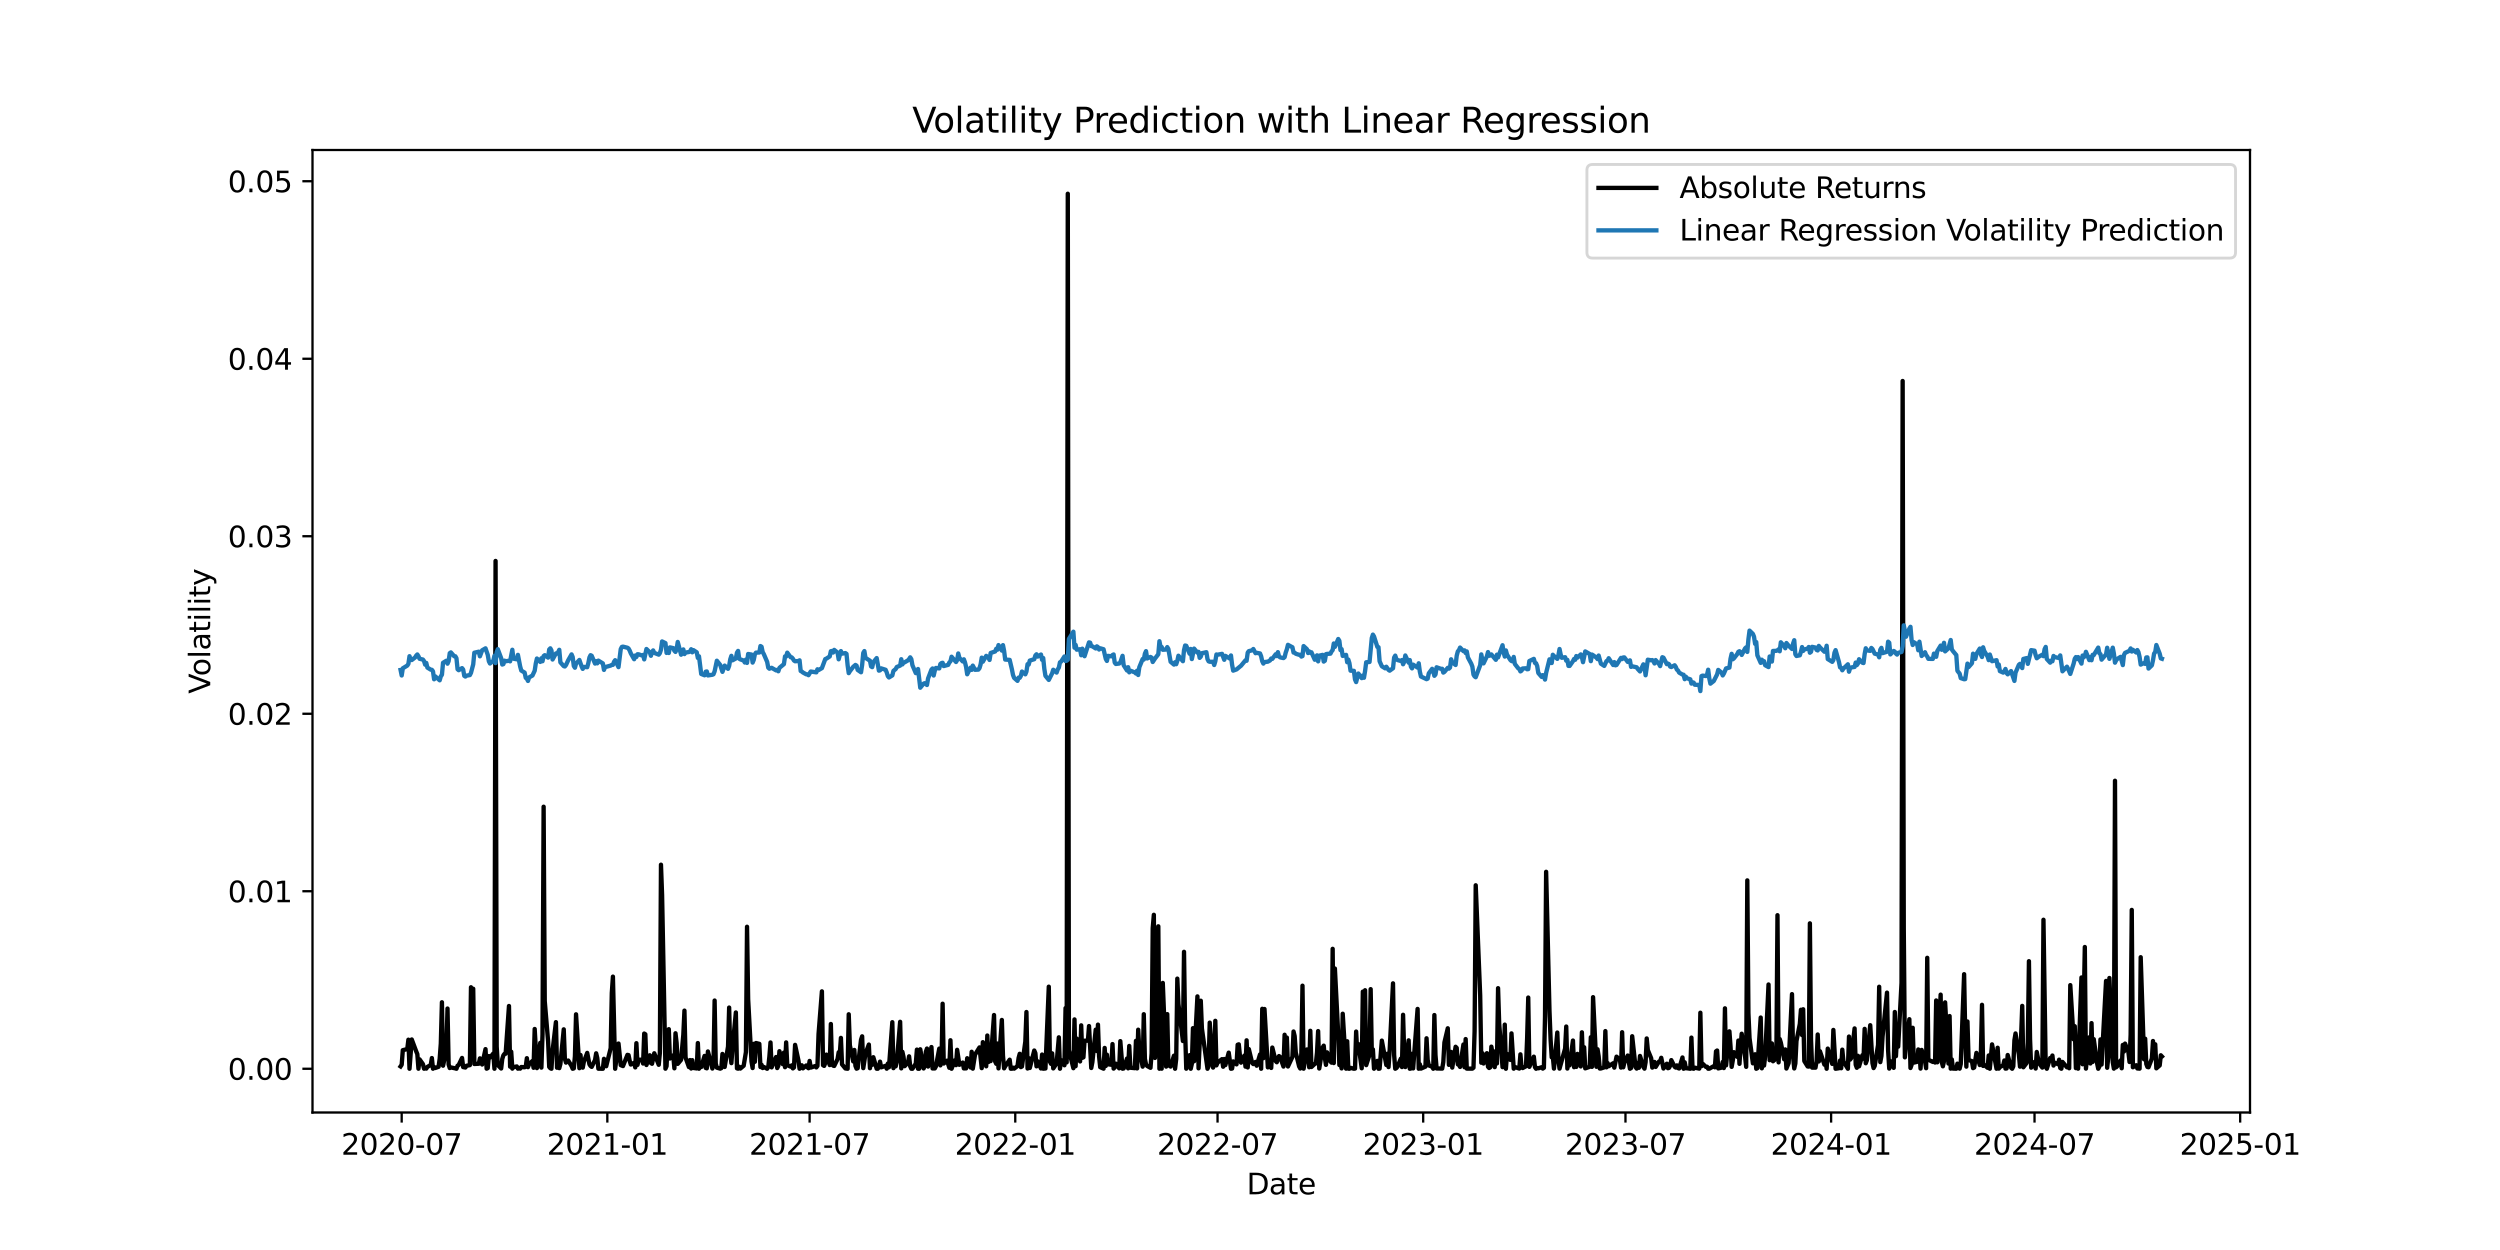 <?xml version="1.0" encoding="utf-8" standalone="no"?>
<!DOCTYPE svg PUBLIC "-//W3C//DTD SVG 1.1//EN"
  "http://www.w3.org/Graphics/SVG/1.1/DTD/svg11.dtd">
<svg xmlns:xlink="http://www.w3.org/1999/xlink" width="864pt" height="432pt" viewBox="0 0 864 432" xmlns="http://www.w3.org/2000/svg" version="1.1">
 <defs>
  <style type="text/css">*{stroke-linejoin: round; stroke-linecap: butt}</style>
 </defs>
 <g id="figure_1">
  <g id="patch_1">
   <path d="M 0 432 
L 864 432 
L 864 0 
L 0 0 
z
" style="fill: #ffffff"/>
  </g>
  <g id="axes_1">
   <g id="patch_2">
    <path d="M 108 384.48 
L 777.6 384.48 
L 777.6 51.84 
L 108 51.84 
z
" style="fill: #ffffff"/>
   </g>
   <g id="matplotlib.axis_1">
    <g id="xtick_1">
     <g id="line2d_1">
      <defs>
       <path id="m3362cb181a" d="M 0 0 
L 0 3.5 
" style="stroke: #000000; stroke-width: 0.8"/>
      </defs>
      <g>
       <use xlink:href="#m3362cb181a" x="138.823" y="384.48" style="stroke: #000000; stroke-width: 0.8"/>
      </g>
     </g>
     <g id="text_1">
      <!-- 2020-07 -->
      <g transform="translate(117.931 399.078) scale(0.1 -0.1)">
       <defs>
        <path id="DejaVuSans-32" d="M 1228 531 
L 3431 531 
L 3431 0 
L 469 0 
L 469 531 
Q 828 903 1448 1529 
Q 2069 2156 2228 2338 
Q 2531 2678 2651 2914 
Q 2772 3150 2772 3378 
Q 2772 3750 2511 3984 
Q 2250 4219 1831 4219 
Q 1534 4219 1204 4116 
Q 875 4013 500 3803 
L 500 4441 
Q 881 4594 1212 4672 
Q 1544 4750 1819 4750 
Q 2544 4750 2975 4387 
Q 3406 4025 3406 3419 
Q 3406 3131 3298 2873 
Q 3191 2616 2906 2266 
Q 2828 2175 2409 1742 
Q 1991 1309 1228 531 
z
" transform="scale(0.016)"/>
        <path id="DejaVuSans-30" d="M 2034 4250 
Q 1547 4250 1301 3770 
Q 1056 3291 1056 2328 
Q 1056 1369 1301 889 
Q 1547 409 2034 409 
Q 2525 409 2770 889 
Q 3016 1369 3016 2328 
Q 3016 3291 2770 3770 
Q 2525 4250 2034 4250 
z
M 2034 4750 
Q 2819 4750 3233 4129 
Q 3647 3509 3647 2328 
Q 3647 1150 3233 529 
Q 2819 -91 2034 -91 
Q 1250 -91 836 529 
Q 422 1150 422 2328 
Q 422 3509 836 4129 
Q 1250 4750 2034 4750 
z
" transform="scale(0.016)"/>
        <path id="DejaVuSans-2d" d="M 313 2009 
L 1997 2009 
L 1997 1497 
L 313 1497 
L 313 2009 
z
" transform="scale(0.016)"/>
        <path id="DejaVuSans-37" d="M 525 4666 
L 3525 4666 
L 3525 4397 
L 1831 0 
L 1172 0 
L 2766 4134 
L 525 4134 
L 525 4666 
z
" transform="scale(0.016)"/>
       </defs>
       <use xlink:href="#DejaVuSans-32"/>
       <use xlink:href="#DejaVuSans-30" x="63.623"/>
       <use xlink:href="#DejaVuSans-32" x="127.246"/>
       <use xlink:href="#DejaVuSans-30" x="190.869"/>
       <use xlink:href="#DejaVuSans-2d" x="254.492"/>
       <use xlink:href="#DejaVuSans-30" x="290.576"/>
       <use xlink:href="#DejaVuSans-37" x="354.199"/>
      </g>
     </g>
    </g>
    <g id="xtick_2">
     <g id="line2d_2">
      <g>
       <use xlink:href="#m3362cb181a" x="209.892" y="384.48" style="stroke: #000000; stroke-width: 0.8"/>
      </g>
     </g>
     <g id="text_2">
      <!-- 2021-01 -->
      <g transform="translate(189.001 399.078) scale(0.1 -0.1)">
       <defs>
        <path id="DejaVuSans-31" d="M 794 531 
L 1825 531 
L 1825 4091 
L 703 3866 
L 703 4441 
L 1819 4666 
L 2450 4666 
L 2450 531 
L 3481 531 
L 3481 0 
L 794 0 
L 794 531 
z
" transform="scale(0.016)"/>
       </defs>
       <use xlink:href="#DejaVuSans-32"/>
       <use xlink:href="#DejaVuSans-30" x="63.623"/>
       <use xlink:href="#DejaVuSans-32" x="127.246"/>
       <use xlink:href="#DejaVuSans-31" x="190.869"/>
       <use xlink:href="#DejaVuSans-2d" x="254.492"/>
       <use xlink:href="#DejaVuSans-30" x="290.576"/>
       <use xlink:href="#DejaVuSans-31" x="354.199"/>
      </g>
     </g>
    </g>
    <g id="xtick_3">
     <g id="line2d_3">
      <g>
       <use xlink:href="#m3362cb181a" x="279.803" y="384.48" style="stroke: #000000; stroke-width: 0.8"/>
      </g>
     </g>
     <g id="text_3">
      <!-- 2021-07 -->
      <g transform="translate(258.912 399.078) scale(0.1 -0.1)">
       <use xlink:href="#DejaVuSans-32"/>
       <use xlink:href="#DejaVuSans-30" x="63.623"/>
       <use xlink:href="#DejaVuSans-32" x="127.246"/>
       <use xlink:href="#DejaVuSans-31" x="190.869"/>
       <use xlink:href="#DejaVuSans-2d" x="254.492"/>
       <use xlink:href="#DejaVuSans-30" x="290.576"/>
       <use xlink:href="#DejaVuSans-37" x="354.199"/>
      </g>
     </g>
    </g>
    <g id="xtick_4">
     <g id="line2d_4">
      <g>
       <use xlink:href="#m3362cb181a" x="350.873" y="384.48" style="stroke: #000000; stroke-width: 0.8"/>
      </g>
     </g>
     <g id="text_4">
      <!-- 2022-01 -->
      <g transform="translate(329.982 399.078) scale(0.1 -0.1)">
       <use xlink:href="#DejaVuSans-32"/>
       <use xlink:href="#DejaVuSans-30" x="63.623"/>
       <use xlink:href="#DejaVuSans-32" x="127.246"/>
       <use xlink:href="#DejaVuSans-32" x="190.869"/>
       <use xlink:href="#DejaVuSans-2d" x="254.492"/>
       <use xlink:href="#DejaVuSans-30" x="290.576"/>
       <use xlink:href="#DejaVuSans-31" x="354.199"/>
      </g>
     </g>
    </g>
    <g id="xtick_5">
     <g id="line2d_5">
      <g>
       <use xlink:href="#m3362cb181a" x="420.784" y="384.48" style="stroke: #000000; stroke-width: 0.8"/>
      </g>
     </g>
     <g id="text_5">
      <!-- 2022-07 -->
      <g transform="translate(399.892 399.078) scale(0.1 -0.1)">
       <use xlink:href="#DejaVuSans-32"/>
       <use xlink:href="#DejaVuSans-30" x="63.623"/>
       <use xlink:href="#DejaVuSans-32" x="127.246"/>
       <use xlink:href="#DejaVuSans-32" x="190.869"/>
       <use xlink:href="#DejaVuSans-2d" x="254.492"/>
       <use xlink:href="#DejaVuSans-30" x="290.576"/>
       <use xlink:href="#DejaVuSans-37" x="354.199"/>
      </g>
     </g>
    </g>
    <g id="xtick_6">
     <g id="line2d_6">
      <g>
       <use xlink:href="#m3362cb181a" x="491.854" y="384.48" style="stroke: #000000; stroke-width: 0.8"/>
      </g>
     </g>
     <g id="text_6">
      <!-- 2023-01 -->
      <g transform="translate(470.962 399.078) scale(0.1 -0.1)">
       <defs>
        <path id="DejaVuSans-33" d="M 2597 2516 
Q 3050 2419 3304 2112 
Q 3559 1806 3559 1356 
Q 3559 666 3084 287 
Q 2609 -91 1734 -91 
Q 1441 -91 1130 -33 
Q 819 25 488 141 
L 488 750 
Q 750 597 1062 519 
Q 1375 441 1716 441 
Q 2309 441 2620 675 
Q 2931 909 2931 1356 
Q 2931 1769 2642 2001 
Q 2353 2234 1838 2234 
L 1294 2234 
L 1294 2753 
L 1863 2753 
Q 2328 2753 2575 2939 
Q 2822 3125 2822 3475 
Q 2822 3834 2567 4026 
Q 2313 4219 1838 4219 
Q 1578 4219 1281 4162 
Q 984 4106 628 3988 
L 628 4550 
Q 988 4650 1302 4700 
Q 1616 4750 1894 4750 
Q 2613 4750 3031 4423 
Q 3450 4097 3450 3541 
Q 3450 3153 3228 2886 
Q 3006 2619 2597 2516 
z
" transform="scale(0.016)"/>
       </defs>
       <use xlink:href="#DejaVuSans-32"/>
       <use xlink:href="#DejaVuSans-30" x="63.623"/>
       <use xlink:href="#DejaVuSans-32" x="127.246"/>
       <use xlink:href="#DejaVuSans-33" x="190.869"/>
       <use xlink:href="#DejaVuSans-2d" x="254.492"/>
       <use xlink:href="#DejaVuSans-30" x="290.576"/>
       <use xlink:href="#DejaVuSans-31" x="354.199"/>
      </g>
     </g>
    </g>
    <g id="xtick_7">
     <g id="line2d_7">
      <g>
       <use xlink:href="#m3362cb181a" x="561.764" y="384.48" style="stroke: #000000; stroke-width: 0.8"/>
      </g>
     </g>
     <g id="text_7">
      <!-- 2023-07 -->
      <g transform="translate(540.873 399.078) scale(0.1 -0.1)">
       <use xlink:href="#DejaVuSans-32"/>
       <use xlink:href="#DejaVuSans-30" x="63.623"/>
       <use xlink:href="#DejaVuSans-32" x="127.246"/>
       <use xlink:href="#DejaVuSans-33" x="190.869"/>
       <use xlink:href="#DejaVuSans-2d" x="254.492"/>
       <use xlink:href="#DejaVuSans-30" x="290.576"/>
       <use xlink:href="#DejaVuSans-37" x="354.199"/>
      </g>
     </g>
    </g>
    <g id="xtick_8">
     <g id="line2d_8">
      <g>
       <use xlink:href="#m3362cb181a" x="632.834" y="384.48" style="stroke: #000000; stroke-width: 0.8"/>
      </g>
     </g>
     <g id="text_8">
      <!-- 2024-01 -->
      <g transform="translate(611.943 399.078) scale(0.1 -0.1)">
       <defs>
        <path id="DejaVuSans-34" d="M 2419 4116 
L 825 1625 
L 2419 1625 
L 2419 4116 
z
M 2253 4666 
L 3047 4666 
L 3047 1625 
L 3713 1625 
L 3713 1100 
L 3047 1100 
L 3047 0 
L 2419 0 
L 2419 1100 
L 313 1100 
L 313 1709 
L 2253 4666 
z
" transform="scale(0.016)"/>
       </defs>
       <use xlink:href="#DejaVuSans-32"/>
       <use xlink:href="#DejaVuSans-30" x="63.623"/>
       <use xlink:href="#DejaVuSans-32" x="127.246"/>
       <use xlink:href="#DejaVuSans-34" x="190.869"/>
       <use xlink:href="#DejaVuSans-2d" x="254.492"/>
       <use xlink:href="#DejaVuSans-30" x="290.576"/>
       <use xlink:href="#DejaVuSans-31" x="354.199"/>
      </g>
     </g>
    </g>
    <g id="xtick_9">
     <g id="line2d_9">
      <g>
       <use xlink:href="#m3362cb181a" x="703.131" y="384.48" style="stroke: #000000; stroke-width: 0.8"/>
      </g>
     </g>
     <g id="text_9">
      <!-- 2024-07 -->
      <g transform="translate(682.24 399.078) scale(0.1 -0.1)">
       <use xlink:href="#DejaVuSans-32"/>
       <use xlink:href="#DejaVuSans-30" x="63.623"/>
       <use xlink:href="#DejaVuSans-32" x="127.246"/>
       <use xlink:href="#DejaVuSans-34" x="190.869"/>
       <use xlink:href="#DejaVuSans-2d" x="254.492"/>
       <use xlink:href="#DejaVuSans-30" x="290.576"/>
       <use xlink:href="#DejaVuSans-37" x="354.199"/>
      </g>
     </g>
    </g>
    <g id="xtick_10">
     <g id="line2d_10">
      <g>
       <use xlink:href="#m3362cb181a" x="774.201" y="384.48" style="stroke: #000000; stroke-width: 0.8"/>
      </g>
     </g>
     <g id="text_10">
      <!-- 2025-01 -->
      <g transform="translate(753.31 399.078) scale(0.1 -0.1)">
       <defs>
        <path id="DejaVuSans-35" d="M 691 4666 
L 3169 4666 
L 3169 4134 
L 1269 4134 
L 1269 2991 
Q 1406 3038 1543 3061 
Q 1681 3084 1819 3084 
Q 2600 3084 3056 2656 
Q 3513 2228 3513 1497 
Q 3513 744 3044 326 
Q 2575 -91 1722 -91 
Q 1428 -91 1123 -41 
Q 819 9 494 109 
L 494 744 
Q 775 591 1075 516 
Q 1375 441 1709 441 
Q 2250 441 2565 725 
Q 2881 1009 2881 1497 
Q 2881 1984 2565 2268 
Q 2250 2553 1709 2553 
Q 1456 2553 1204 2497 
Q 953 2441 691 2322 
L 691 4666 
z
" transform="scale(0.016)"/>
       </defs>
       <use xlink:href="#DejaVuSans-32"/>
       <use xlink:href="#DejaVuSans-30" x="63.623"/>
       <use xlink:href="#DejaVuSans-32" x="127.246"/>
       <use xlink:href="#DejaVuSans-35" x="190.869"/>
       <use xlink:href="#DejaVuSans-2d" x="254.492"/>
       <use xlink:href="#DejaVuSans-30" x="290.576"/>
       <use xlink:href="#DejaVuSans-31" x="354.199"/>
      </g>
     </g>
    </g>
    <g id="text_11">
     <!-- Date -->
     <g transform="translate(430.849 412.757) scale(0.1 -0.1)">
      <defs>
       <path id="DejaVuSans-44" d="M 1259 4147 
L 1259 519 
L 2022 519 
Q 2988 519 3436 956 
Q 3884 1394 3884 2338 
Q 3884 3275 3436 3711 
Q 2988 4147 2022 4147 
L 1259 4147 
z
M 628 4666 
L 1925 4666 
Q 3281 4666 3915 4102 
Q 4550 3538 4550 2338 
Q 4550 1131 3912 565 
Q 3275 0 1925 0 
L 628 0 
L 628 4666 
z
" transform="scale(0.016)"/>
       <path id="DejaVuSans-61" d="M 2194 1759 
Q 1497 1759 1228 1600 
Q 959 1441 959 1056 
Q 959 750 1161 570 
Q 1363 391 1709 391 
Q 2188 391 2477 730 
Q 2766 1069 2766 1631 
L 2766 1759 
L 2194 1759 
z
M 3341 1997 
L 3341 0 
L 2766 0 
L 2766 531 
Q 2569 213 2275 61 
Q 1981 -91 1556 -91 
Q 1019 -91 701 211 
Q 384 513 384 1019 
Q 384 1609 779 1909 
Q 1175 2209 1959 2209 
L 2766 2209 
L 2766 2266 
Q 2766 2663 2505 2880 
Q 2244 3097 1772 3097 
Q 1472 3097 1187 3025 
Q 903 2953 641 2809 
L 641 3341 
Q 956 3463 1253 3523 
Q 1550 3584 1831 3584 
Q 2591 3584 2966 3190 
Q 3341 2797 3341 1997 
z
" transform="scale(0.016)"/>
       <path id="DejaVuSans-74" d="M 1172 4494 
L 1172 3500 
L 2356 3500 
L 2356 3053 
L 1172 3053 
L 1172 1153 
Q 1172 725 1289 603 
Q 1406 481 1766 481 
L 2356 481 
L 2356 0 
L 1766 0 
Q 1100 0 847 248 
Q 594 497 594 1153 
L 594 3053 
L 172 3053 
L 172 3500 
L 594 3500 
L 594 4494 
L 1172 4494 
z
" transform="scale(0.016)"/>
       <path id="DejaVuSans-65" d="M 3597 1894 
L 3597 1613 
L 953 1613 
Q 991 1019 1311 708 
Q 1631 397 2203 397 
Q 2534 397 2845 478 
Q 3156 559 3463 722 
L 3463 178 
Q 3153 47 2828 -22 
Q 2503 -91 2169 -91 
Q 1331 -91 842 396 
Q 353 884 353 1716 
Q 353 2575 817 3079 
Q 1281 3584 2069 3584 
Q 2775 3584 3186 3129 
Q 3597 2675 3597 1894 
z
M 3022 2063 
Q 3016 2534 2758 2815 
Q 2500 3097 2075 3097 
Q 1594 3097 1305 2825 
Q 1016 2553 972 2059 
L 3022 2063 
z
" transform="scale(0.016)"/>
      </defs>
      <use xlink:href="#DejaVuSans-44"/>
      <use xlink:href="#DejaVuSans-61" x="77.002"/>
      <use xlink:href="#DejaVuSans-74" x="138.281"/>
      <use xlink:href="#DejaVuSans-65" x="177.49"/>
     </g>
    </g>
   </g>
   <g id="matplotlib.axis_2">
    <g id="ytick_1">
     <g id="line2d_11">
      <defs>
       <path id="m8dd85f99ab" d="M 0 0 
L -3.5 0 
" style="stroke: #000000; stroke-width: 0.8"/>
      </defs>
      <g>
       <use xlink:href="#m8dd85f99ab" x="108" y="369.36" style="stroke: #000000; stroke-width: 0.8"/>
      </g>
     </g>
     <g id="text_12">
      <!-- 0.00 -->
      <g transform="translate(78.734 373.159) scale(0.1 -0.1)">
       <defs>
        <path id="DejaVuSans-2e" d="M 684 794 
L 1344 794 
L 1344 0 
L 684 0 
L 684 794 
z
" transform="scale(0.016)"/>
       </defs>
       <use xlink:href="#DejaVuSans-30"/>
       <use xlink:href="#DejaVuSans-2e" x="63.623"/>
       <use xlink:href="#DejaVuSans-30" x="95.41"/>
       <use xlink:href="#DejaVuSans-30" x="159.033"/>
      </g>
     </g>
    </g>
    <g id="ytick_2">
     <g id="line2d_12">
      <g>
       <use xlink:href="#m8dd85f99ab" x="108" y="308.016" style="stroke: #000000; stroke-width: 0.8"/>
      </g>
     </g>
     <g id="text_13">
      <!-- 0.01 -->
      <g transform="translate(78.734 311.815) scale(0.1 -0.1)">
       <use xlink:href="#DejaVuSans-30"/>
       <use xlink:href="#DejaVuSans-2e" x="63.623"/>
       <use xlink:href="#DejaVuSans-30" x="95.41"/>
       <use xlink:href="#DejaVuSans-31" x="159.033"/>
      </g>
     </g>
    </g>
    <g id="ytick_3">
     <g id="line2d_13">
      <g>
       <use xlink:href="#m8dd85f99ab" x="108" y="246.672" style="stroke: #000000; stroke-width: 0.8"/>
      </g>
     </g>
     <g id="text_14">
      <!-- 0.02 -->
      <g transform="translate(78.734 250.471) scale(0.1 -0.1)">
       <use xlink:href="#DejaVuSans-30"/>
       <use xlink:href="#DejaVuSans-2e" x="63.623"/>
       <use xlink:href="#DejaVuSans-30" x="95.41"/>
       <use xlink:href="#DejaVuSans-32" x="159.033"/>
      </g>
     </g>
    </g>
    <g id="ytick_4">
     <g id="line2d_14">
      <g>
       <use xlink:href="#m8dd85f99ab" x="108" y="185.328" style="stroke: #000000; stroke-width: 0.8"/>
      </g>
     </g>
     <g id="text_15">
      <!-- 0.03 -->
      <g transform="translate(78.734 189.127) scale(0.1 -0.1)">
       <use xlink:href="#DejaVuSans-30"/>
       <use xlink:href="#DejaVuSans-2e" x="63.623"/>
       <use xlink:href="#DejaVuSans-30" x="95.41"/>
       <use xlink:href="#DejaVuSans-33" x="159.033"/>
      </g>
     </g>
    </g>
    <g id="ytick_5">
     <g id="line2d_15">
      <g>
       <use xlink:href="#m8dd85f99ab" x="108" y="123.983" style="stroke: #000000; stroke-width: 0.8"/>
      </g>
     </g>
     <g id="text_16">
      <!-- 0.04 -->
      <g transform="translate(78.734 127.783) scale(0.1 -0.1)">
       <use xlink:href="#DejaVuSans-30"/>
       <use xlink:href="#DejaVuSans-2e" x="63.623"/>
       <use xlink:href="#DejaVuSans-30" x="95.41"/>
       <use xlink:href="#DejaVuSans-34" x="159.033"/>
      </g>
     </g>
    </g>
    <g id="ytick_6">
     <g id="line2d_16">
      <g>
       <use xlink:href="#m8dd85f99ab" x="108" y="62.639" style="stroke: #000000; stroke-width: 0.8"/>
      </g>
     </g>
     <g id="text_17">
      <!-- 0.05 -->
      <g transform="translate(78.734 66.439) scale(0.1 -0.1)">
       <use xlink:href="#DejaVuSans-30"/>
       <use xlink:href="#DejaVuSans-2e" x="63.623"/>
       <use xlink:href="#DejaVuSans-30" x="95.41"/>
       <use xlink:href="#DejaVuSans-35" x="159.033"/>
      </g>
     </g>
    </g>
    <g id="text_18">
     <!-- Volatility -->
     <g transform="translate(72.655 239.752) rotate(-90) scale(0.1 -0.1)">
      <defs>
       <path id="DejaVuSans-56" d="M 1831 0 
L 50 4666 
L 709 4666 
L 2188 738 
L 3669 4666 
L 4325 4666 
L 2547 0 
L 1831 0 
z
" transform="scale(0.016)"/>
       <path id="DejaVuSans-6f" d="M 1959 3097 
Q 1497 3097 1228 2736 
Q 959 2375 959 1747 
Q 959 1119 1226 758 
Q 1494 397 1959 397 
Q 2419 397 2687 759 
Q 2956 1122 2956 1747 
Q 2956 2369 2687 2733 
Q 2419 3097 1959 3097 
z
M 1959 3584 
Q 2709 3584 3137 3096 
Q 3566 2609 3566 1747 
Q 3566 888 3137 398 
Q 2709 -91 1959 -91 
Q 1206 -91 779 398 
Q 353 888 353 1747 
Q 353 2609 779 3096 
Q 1206 3584 1959 3584 
z
" transform="scale(0.016)"/>
       <path id="DejaVuSans-6c" d="M 603 4863 
L 1178 4863 
L 1178 0 
L 603 0 
L 603 4863 
z
" transform="scale(0.016)"/>
       <path id="DejaVuSans-69" d="M 603 3500 
L 1178 3500 
L 1178 0 
L 603 0 
L 603 3500 
z
M 603 4863 
L 1178 4863 
L 1178 4134 
L 603 4134 
L 603 4863 
z
" transform="scale(0.016)"/>
       <path id="DejaVuSans-79" d="M 2059 -325 
Q 1816 -950 1584 -1140 
Q 1353 -1331 966 -1331 
L 506 -1331 
L 506 -850 
L 844 -850 
Q 1081 -850 1212 -737 
Q 1344 -625 1503 -206 
L 1606 56 
L 191 3500 
L 800 3500 
L 1894 763 
L 2988 3500 
L 3597 3500 
L 2059 -325 
z
" transform="scale(0.016)"/>
      </defs>
      <use xlink:href="#DejaVuSans-56"/>
      <use xlink:href="#DejaVuSans-6f" x="60.658"/>
      <use xlink:href="#DejaVuSans-6c" x="121.84"/>
      <use xlink:href="#DejaVuSans-61" x="149.623"/>
      <use xlink:href="#DejaVuSans-74" x="210.902"/>
      <use xlink:href="#DejaVuSans-69" x="250.111"/>
      <use xlink:href="#DejaVuSans-6c" x="277.895"/>
      <use xlink:href="#DejaVuSans-69" x="305.678"/>
      <use xlink:href="#DejaVuSans-74" x="333.461"/>
      <use xlink:href="#DejaVuSans-79" x="372.67"/>
     </g>
    </g>
   </g>
   <g id="line2d_17">
    <path d="M 138.436 368.554 
L 138.823 367.979 
L 139.209 362.944 
L 140.754 362.558 
L 141.14 359.322 
L 141.526 369.357 
L 142.299 359.24 
L 143.844 363.365 
L 144.23 364.308 
L 144.616 369.342 
L 145.003 366.119 
L 146.161 367.754 
L 146.548 369.344 
L 146.934 369.151 
L 147.32 369.314 
L 147.706 368.725 
L 148.865 368.056 
L 149.251 365.664 
L 149.638 369.345 
L 150.024 368.753 
L 150.41 369.099 
L 151.569 368.684 
L 151.955 365.909 
L 152.341 360.685 
L 152.728 346.381 
L 153.114 368.305 
L 154.273 362.923 
L 154.659 348.557 
L 155.045 367.869 
L 155.431 369.112 
L 155.818 368.908 
L 157.363 369.226 
L 157.749 369.358 
L 158.135 368.308 
L 158.521 368.072 
L 159.68 365.631 
L 160.066 368.78 
L 160.839 368.926 
L 161.225 368.327 
L 162.384 368.107 
L 162.77 341.199 
L 163.156 366.132 
L 163.543 341.715 
L 163.929 367.712 
L 165.474 367.624 
L 165.86 365.772 
L 166.632 367.887 
L 167.791 362.58 
L 168.177 369.329 
L 168.564 369.138 
L 168.95 364.975 
L 169.336 365.495 
L 170.495 364.088 
L 170.881 369.352 
L 171.267 193.871 
L 171.654 361.714 
L 172.04 368.085 
L 173.199 369.272 
L 173.585 365.963 
L 173.971 364.728 
L 174.357 364.209 
L 174.744 364.169 
L 175.902 347.673 
L 176.289 368.642 
L 176.675 363.471 
L 177.061 369.316 
L 177.447 368.802 
L 178.606 368.561 
L 178.992 369.333 
L 179.379 369.154 
L 179.765 369.32 
L 180.151 368.758 
L 181.31 368.847 
L 181.696 368.666 
L 182.082 365.711 
L 182.469 368.802 
L 182.855 367.813 
L 184.014 366.668 
L 184.4 369.026 
L 184.786 355.618 
L 185.559 369.14 
L 186.717 360.406 
L 187.104 368.965 
L 187.49 357.554 
L 187.876 278.805 
L 188.262 345.969 
L 189.421 359.836 
L 189.807 368.718 
L 190.194 369.18 
L 190.58 369.358 
L 190.966 363.136 
L 192.125 353.251 
L 192.511 369.01 
L 192.897 368.607 
L 193.284 369.149 
L 193.67 367.695 
L 194.829 355.742 
L 195.215 365.946 
L 195.601 367.237 
L 196.374 366.521 
L 197.532 368.424 
L 197.919 369.357 
L 198.305 369.228 
L 198.691 365.07 
L 199.077 350.548 
L 200.236 369.169 
L 200.622 364.611 
L 201.009 368.774 
L 201.395 368.978 
L 201.781 366.942 
L 202.94 363.887 
L 203.712 367.832 
L 204.099 368.41 
L 204.485 368.712 
L 205.644 366.333 
L 206.03 364.026 
L 206.416 365.653 
L 206.802 369.34 
L 208.347 369.358 
L 208.734 365.928 
L 209.12 366.712 
L 209.506 368.487 
L 211.051 362.247 
L 211.437 343.199 
L 211.824 337.527 
L 212.596 369.358 
L 213.755 360.645 
L 214.527 368.116 
L 215.3 368.431 
L 216.845 364.56 
L 217.231 364.655 
L 217.617 366.603 
L 218.004 367.901 
L 219.162 367.303 
L 219.548 368.891 
L 219.935 360.528 
L 220.321 368.017 
L 220.707 366.24 
L 221.866 366.24 
L 222.252 367.553 
L 222.638 357.201 
L 223.025 357.443 
L 223.411 368.062 
L 224.57 364.704 
L 224.956 367.389 
L 225.342 367.634 
L 226.115 364.012 
L 227.66 367.992 
L 228.046 363.987 
L 228.432 298.841 
L 228.818 309.324 
L 229.977 369.334 
L 230.363 368.473 
L 230.75 359.637 
L 231.136 355.686 
L 231.522 365.823 
L 232.681 364.73 
L 233.067 369.205 
L 233.453 357.103 
L 233.84 360.473 
L 234.226 367.668 
L 235.385 366.276 
L 236.157 357.58 
L 236.543 349.27 
L 236.93 365.51 
L 238.088 368.77 
L 238.475 366.367 
L 238.861 369.283 
L 239.247 366.395 
L 239.633 369.084 
L 240.792 369.248 
L 241.178 360.48 
L 241.565 369.353 
L 241.951 367.874 
L 242.337 368.768 
L 243.496 364.925 
L 243.882 369.06 
L 244.268 369.21 
L 244.655 363.39 
L 246.2 369.287 
L 246.586 367.456 
L 246.972 345.786 
L 247.358 367.578 
L 247.745 368.983 
L 248.903 369.317 
L 249.29 369.148 
L 249.676 364.252 
L 250.062 367.799 
L 250.448 368.741 
L 251.607 361.695 
L 251.993 348.219 
L 252.38 363.822 
L 252.766 367.415 
L 253.152 362.16 
L 254.311 349.906 
L 254.697 369.218 
L 255.083 369.334 
L 255.47 368.676 
L 255.856 369.294 
L 257.015 368.316 
L 257.787 363.61 
L 258.173 320.294 
L 258.56 345.341 
L 259.718 366.879 
L 260.105 369.111 
L 260.491 360.755 
L 260.877 366.958 
L 261.263 360.466 
L 262.422 360.76 
L 262.808 368.766 
L 263.195 367.983 
L 263.581 369.108 
L 263.967 368.745 
L 265.126 369.36 
L 265.512 368.76 
L 265.898 365.178 
L 266.285 360.285 
L 266.671 368.883 
L 268.216 365.308 
L 268.602 369.12 
L 268.988 368.333 
L 269.375 363.299 
L 270.533 367.783 
L 270.92 363.778 
L 271.306 368.822 
L 271.692 360.255 
L 272.078 368.123 
L 273.237 368.635 
L 273.623 368.189 
L 274.01 369.234 
L 274.396 368.91 
L 274.782 361.112 
L 275.941 366.513 
L 276.327 369.353 
L 276.713 368.347 
L 277.099 368.165 
L 277.486 369.218 
L 278.644 368.229 
L 279.031 368.866 
L 279.417 369.176 
L 279.803 366.662 
L 280.189 368.962 
L 281.734 368.428 
L 282.121 368.891 
L 282.507 368.385 
L 282.893 357.339 
L 284.052 342.615 
L 284.438 368.136 
L 284.824 368.364 
L 285.211 367.379 
L 285.597 364.476 
L 286.756 368.091 
L 287.142 353.894 
L 287.528 367.841 
L 287.914 368.281 
L 288.301 368.389 
L 289.459 366.026 
L 289.846 363.659 
L 290.232 364.221 
L 290.618 358.703 
L 291.004 367.838 
L 292.163 369.254 
L 292.936 369.357 
L 293.322 350.54 
L 293.708 361.26 
L 294.867 366.81 
L 295.253 362.869 
L 295.639 368.355 
L 296.026 369.327 
L 296.412 369.168 
L 297.571 359.333 
L 297.957 358.158 
L 298.343 369.147 
L 299.116 364.116 
L 300.274 361.003 
L 300.661 369.174 
L 301.047 366.537 
L 301.433 367.993 
L 301.819 365.382 
L 302.978 369.348 
L 303.364 369.354 
L 303.751 368.704 
L 304.137 366.908 
L 304.523 368.871 
L 306.068 368.352 
L 306.454 369.333 
L 306.841 367.564 
L 307.227 368.836 
L 308.386 353.271 
L 308.772 369.151 
L 309.158 367.959 
L 309.544 368.515 
L 309.931 367.096 
L 311.089 353.14 
L 311.476 369.226 
L 311.862 363.51 
L 312.248 365.229 
L 312.634 368.466 
L 313.793 367.26 
L 314.179 365.071 
L 314.566 368.538 
L 314.952 369.36 
L 315.338 369.359 
L 316.497 367.597 
L 316.883 362.753 
L 317.269 369.36 
L 317.656 369.359 
L 318.042 362.635 
L 319.201 369.252 
L 319.587 368.39 
L 319.973 363.53 
L 320.359 362.386 
L 320.746 368.6 
L 321.904 361.861 
L 322.291 369.259 
L 323.063 369.246 
L 323.449 368.565 
L 324.608 362.402 
L 324.994 368.193 
L 325.381 367.18 
L 325.767 346.887 
L 326.153 367.555 
L 327.312 366.569 
L 328.084 369.025 
L 328.471 359.51 
L 328.857 369.358 
L 330.016 366.441 
L 330.402 368.108 
L 330.788 362.82 
L 331.56 367.997 
L 332.719 367.224 
L 333.105 369.244 
L 333.878 369.228 
L 334.264 365.723 
L 335.423 368.929 
L 335.809 363.496 
L 336.195 369.322 
L 336.968 364.485 
L 338.513 361.988 
L 339.285 369.146 
L 339.672 360.177 
L 340.83 368.517 
L 341.217 357.875 
L 341.603 367.028 
L 341.989 364.732 
L 342.375 366.717 
L 343.534 350.796 
L 343.92 366.862 
L 344.307 367.648 
L 344.693 360.645 
L 345.079 369.233 
L 346.238 352.502 
L 346.624 364.813 
L 347.01 369.218 
L 347.397 368.508 
L 348.942 366.238 
L 349.328 369.35 
L 349.714 369.352 
L 350.1 368.987 
L 350.487 369.322 
L 351.645 368.428 
L 352.032 365.628 
L 352.418 364.192 
L 352.804 368.79 
L 353.19 368.584 
L 354.349 359.982 
L 354.735 349.757 
L 355.122 369.274 
L 355.508 365.671 
L 355.894 369.088 
L 357.439 363.059 
L 357.825 363.969 
L 358.212 368.53 
L 358.598 366.789 
L 359.757 369.266 
L 360.143 364.453 
L 360.529 369.338 
L 361.302 369.267 
L 362.46 341 
L 362.847 366.905 
L 363.233 367.667 
L 363.619 364.036 
L 364.005 369.238 
L 365.164 367.533 
L 365.937 358.503 
L 366.323 369.343 
L 366.709 366.375 
L 367.868 368.158 
L 368.254 348.386 
L 368.64 367.165 
L 369.027 66.96 
L 369.413 362.964 
L 370.958 369.161 
L 371.344 352.318 
L 371.73 368.474 
L 372.117 358.941 
L 373.275 366.827 
L 373.662 354.363 
L 374.048 365.59 
L 374.434 365.408 
L 374.82 359.671 
L 375.979 359.663 
L 376.365 354.606 
L 377.138 369.092 
L 377.524 367.063 
L 378.683 355.851 
L 379.069 363.234 
L 379.455 354.116 
L 379.842 365.078 
L 380.228 368.809 
L 381.387 369.33 
L 381.773 362.169 
L 382.159 368.384 
L 382.545 364.506 
L 382.932 367.811 
L 384.09 367.979 
L 384.477 360.837 
L 384.863 369.305 
L 385.249 368.863 
L 385.635 367.607 
L 386.794 369.209 
L 387.18 359.821 
L 387.953 369.34 
L 388.339 369.261 
L 389.498 365.832 
L 389.884 369.221 
L 390.27 361.483 
L 390.656 369.005 
L 392.201 369.154 
L 392.588 359.717 
L 392.974 369.241 
L 393.36 355.87 
L 393.746 362.934 
L 394.905 368.628 
L 395.291 350.517 
L 395.678 365.964 
L 396.064 367.86 
L 396.45 368.398 
L 397.609 369.03 
L 397.995 364.078 
L 398.381 320.759 
L 398.768 316.159 
L 399.154 365.623 
L 400.313 320.138 
L 400.699 369.354 
L 401.085 360.185 
L 401.471 369.336 
L 401.858 339.701 
L 403.016 368.62 
L 403.403 350.481 
L 403.789 368.212 
L 404.175 368.315 
L 404.561 368.604 
L 405.72 364.848 
L 406.106 369.355 
L 406.493 365.981 
L 406.879 338.218 
L 407.265 347.007 
L 408.81 359.775 
L 409.196 328.956 
L 409.583 356.678 
L 409.969 369.333 
L 411.128 364.67 
L 411.514 369.359 
L 411.9 367.65 
L 412.286 355.339 
L 412.673 366.778 
L 413.831 344.356 
L 414.218 369.208 
L 414.604 360.669 
L 414.99 345.854 
L 415.376 355.422 
L 417.308 369.359 
L 417.694 368.448 
L 418.08 353.424 
L 419.239 368.957 
L 419.625 367.933 
L 420.011 352.8 
L 420.398 368.187 
L 420.784 367.261 
L 422.329 366.036 
L 422.715 368.66 
L 423.101 365.994 
L 423.488 368.1 
L 424.646 363.795 
L 425.419 369.355 
L 425.805 369.291 
L 426.191 366.823 
L 427.35 367.844 
L 427.736 361.058 
L 428.123 360.926 
L 428.509 364.766 
L 428.895 367.256 
L 430.054 364.816 
L 430.44 368.629 
L 430.826 359.538 
L 431.213 368.903 
L 431.599 362.578 
L 432.758 367.38 
L 433.144 367.741 
L 433.916 367.003 
L 434.303 368.305 
L 435.461 364.421 
L 435.848 369.357 
L 436.234 348.641 
L 436.62 365.713 
L 437.006 348.714 
L 438.165 368.877 
L 438.551 368.538 
L 438.938 368.559 
L 439.324 369.078 
L 439.71 362.041 
L 440.869 366.702 
L 441.255 367.111 
L 441.641 365.802 
L 442.028 364.976 
L 442.414 365.289 
L 443.572 368.6 
L 443.959 357.616 
L 444.345 367.418 
L 444.731 358.581 
L 445.117 368.577 
L 446.662 365.244 
L 447.049 356.49 
L 447.435 358.085 
L 447.821 363.76 
L 448.98 368.565 
L 449.366 369.273 
L 449.752 363.98 
L 450.139 340.66 
L 450.525 369.336 
L 451.684 362.693 
L 452.07 363.149 
L 452.456 368.846 
L 452.842 356.243 
L 453.229 368.75 
L 454.387 367.682 
L 454.774 367.504 
L 455.16 363.763 
L 455.546 356.35 
L 455.932 369.273 
L 457.091 362.047 
L 457.477 361.385 
L 457.864 365.555 
L 458.25 368.008 
L 458.636 363.694 
L 459.795 366.849 
L 460.181 367.25 
L 460.567 327.92 
L 460.954 367.387 
L 461.34 334.729 
L 462.499 357.748 
L 462.885 368.058 
L 463.271 367.134 
L 463.657 369.243 
L 464.044 350.35 
L 465.202 369.334 
L 465.589 359.86 
L 465.975 369.32 
L 466.361 369.36 
L 466.747 369.046 
L 467.906 369.353 
L 468.292 369.301 
L 468.679 356.513 
L 469.065 363.941 
L 469.451 360.832 
L 470.61 369.191 
L 470.996 342.708 
L 471.382 367.051 
L 471.769 342.225 
L 472.155 368.111 
L 473.314 364.501 
L 473.7 341.853 
L 474.086 363.386 
L 474.472 362.664 
L 474.859 369.342 
L 476.017 366.635 
L 476.404 369.357 
L 476.79 369.31 
L 477.562 359.638 
L 479.107 368.055 
L 479.494 364.169 
L 479.88 368.776 
L 480.266 363.025 
L 481.425 339.847 
L 481.811 364.661 
L 482.197 369.347 
L 482.584 369.128 
L 482.97 368.629 
L 484.129 365.874 
L 484.515 368.773 
L 484.901 350.711 
L 485.287 363.786 
L 485.674 368.775 
L 486.832 359.551 
L 487.219 369.357 
L 487.605 369.275 
L 487.991 364.2 
L 488.377 369.245 
L 489.922 348.688 
L 490.309 369.358 
L 490.695 367.81 
L 491.081 369.312 
L 492.626 368.626 
L 493.012 358.838 
L 493.399 366.272 
L 493.785 368.198 
L 494.944 368.672 
L 495.33 369.359 
L 495.716 350.802 
L 496.102 364.645 
L 496.489 369.26 
L 498.42 369.305 
L 498.806 367.045 
L 499.192 360.277 
L 500.351 355.38 
L 500.737 368.014 
L 501.51 363.549 
L 501.896 368.958 
L 503.055 361.766 
L 503.441 362.174 
L 503.827 367.85 
L 504.213 368.024 
L 504.6 368.732 
L 505.758 360.984 
L 506.145 368.852 
L 506.531 359.107 
L 506.917 369.311 
L 508.848 369.31 
L 509.235 368.997 
L 509.621 356.402 
L 510.007 305.958 
L 511.552 344.056 
L 511.938 367.286 
L 512.325 363.991 
L 512.711 367.544 
L 513.87 363.98 
L 514.256 368.671 
L 514.642 369.094 
L 515.028 368.865 
L 515.415 361.726 
L 516.573 368.794 
L 516.96 363.236 
L 517.346 367.519 
L 517.732 341.516 
L 518.118 353.823 
L 519.277 368.8 
L 519.663 368.674 
L 520.05 354.112 
L 520.436 369.354 
L 520.822 364.225 
L 521.981 366.299 
L 522.367 357.143 
L 523.14 369.331 
L 523.526 368.756 
L 525.071 369.293 
L 525.457 364.388 
L 525.843 368.859 
L 526.23 369.115 
L 527.388 368.495 
L 527.775 358.842 
L 528.161 344.759 
L 528.547 368.7 
L 530.092 365.194 
L 530.478 368.816 
L 530.865 369.36 
L 531.251 369.103 
L 531.637 369.215 
L 532.796 368.833 
L 533.182 369.302 
L 533.568 369.034 
L 533.955 351.411 
L 534.341 301.3 
L 535.5 349.359 
L 535.886 359.302 
L 536.272 365.41 
L 536.658 365.167 
L 537.045 369.308 
L 538.203 356.846 
L 538.59 366.371 
L 538.976 369.311 
L 540.907 362.347 
L 541.293 354.769 
L 541.68 369.29 
L 542.066 366.806 
L 542.452 368.184 
L 543.611 359.618 
L 543.997 368.82 
L 544.383 368.588 
L 544.77 368.711 
L 545.156 364.23 
L 546.315 368.556 
L 546.701 356.77 
L 547.087 367.387 
L 547.473 361.928 
L 547.86 369.219 
L 549.405 368.684 
L 549.791 358.466 
L 550.177 368.705 
L 550.563 344.623 
L 551.722 368.675 
L 552.108 362.636 
L 552.495 365.071 
L 552.881 369.278 
L 553.267 369.262 
L 554.426 368.876 
L 554.812 356.35 
L 555.198 368.863 
L 555.584 367.381 
L 555.971 368.486 
L 557.516 367.461 
L 557.902 368.972 
L 558.674 365.184 
L 559.833 366.218 
L 560.219 368.949 
L 560.606 356.738 
L 560.992 368.854 
L 561.378 367.239 
L 562.537 364.794 
L 563.309 369.353 
L 563.696 369.113 
L 564.082 358.126 
L 565.241 368.77 
L 565.627 369.297 
L 566.013 367.366 
L 566.399 369.033 
L 566.786 364.941 
L 567.944 368.733 
L 568.331 369.317 
L 568.717 367.096 
L 569.103 358.891 
L 569.489 362.907 
L 570.648 365.731 
L 571.034 368.96 
L 571.421 368.508 
L 571.807 367.011 
L 572.193 368.729 
L 573.352 366.875 
L 573.738 366.803 
L 574.124 365.579 
L 574.897 369.276 
L 576.056 367.622 
L 576.442 369.167 
L 576.828 369.03 
L 577.214 368.288 
L 577.601 366.378 
L 578.759 368.689 
L 579.146 368.956 
L 579.532 368.203 
L 579.918 369.115 
L 580.304 369.268 
L 581.463 365.465 
L 581.849 369.359 
L 582.236 367.132 
L 582.622 369.179 
L 583.008 369.19 
L 584.167 369.358 
L 584.553 358.603 
L 584.939 369.25 
L 585.326 369.358 
L 585.712 368.99 
L 587.257 369.316 
L 587.643 349.998 
L 588.029 368.48 
L 588.416 367.612 
L 589.574 368.722 
L 589.961 368.667 
L 590.347 369.35 
L 590.733 369.333 
L 592.278 368.455 
L 592.664 368.861 
L 593.051 363.342 
L 593.437 363.064 
L 593.823 369.245 
L 594.982 368.979 
L 595.368 367.002 
L 595.754 369.12 
L 596.141 348.481 
L 596.527 368.195 
L 597.686 356.431 
L 598.072 361.697 
L 598.458 368.704 
L 598.844 366.523 
L 599.231 363.633 
L 600.389 365.238 
L 600.776 359.624 
L 601.162 367.661 
L 601.548 361.515 
L 601.934 357.259 
L 603.093 365.124 
L 603.479 368.699 
L 603.866 304.26 
L 604.252 350.106 
L 604.638 358.782 
L 605.797 367.49 
L 606.183 366.528 
L 606.569 364.357 
L 606.956 369.356 
L 607.342 369.16 
L 608.501 351.665 
L 608.887 369.209 
L 609.273 363.618 
L 609.659 368.257 
L 610.046 365.018 
L 611.204 340.245 
L 611.59 366.407 
L 611.977 365.304 
L 612.363 360.614 
L 612.749 366.768 
L 613.908 365.785 
L 614.294 316.296 
L 614.68 367.152 
L 615.067 359.092 
L 615.453 360.349 
L 616.612 366.102 
L 616.998 362.685 
L 617.384 369.279 
L 618.157 367.405 
L 619.315 343.575 
L 619.702 365.345 
L 620.088 369.247 
L 620.474 367.535 
L 620.86 359.773 
L 622.019 353.885 
L 622.405 348.98 
L 622.792 357.732 
L 623.178 348.805 
L 623.564 366.695 
L 624.723 368.564 
L 625.109 368.617 
L 625.495 319.107 
L 625.882 359.157 
L 626.268 368.969 
L 627.427 368.982 
L 627.813 366.785 
L 628.199 357.525 
L 628.585 366.837 
L 628.972 363.311 
L 630.517 367.941 
L 630.903 366.819 
L 631.289 369.357 
L 631.675 362.399 
L 633.22 367.681 
L 633.607 355.949 
L 634.379 369.357 
L 635.538 369.174 
L 635.924 366.515 
L 636.31 369.176 
L 636.697 362.759 
L 637.083 366.803 
L 638.628 369.356 
L 639.014 358.24 
L 639.4 366.197 
L 639.787 365.666 
L 640.945 355.426 
L 641.332 367.957 
L 641.718 369.027 
L 642.104 364.893 
L 642.49 368.525 
L 643.649 364.67 
L 644.035 365.904 
L 644.422 355.576 
L 644.808 367.455 
L 645.194 366.417 
L 646.353 354.316 
L 647.125 367.416 
L 647.512 369.118 
L 647.898 368.386 
L 649.057 361.165 
L 649.443 341.029 
L 649.829 367.068 
L 650.215 364.946 
L 650.602 358.328 
L 652.147 343.058 
L 652.533 363.09 
L 652.919 369.3 
L 653.305 366.735 
L 654.464 369.043 
L 654.85 349.743 
L 655.237 365.011 
L 655.623 358.065 
L 656.009 361.725 
L 657.168 339.65 
L 657.554 131.674 
L 657.94 320.706 
L 658.327 365.419 
L 658.713 361.437 
L 659.872 352.236 
L 660.258 369.093 
L 660.644 367.999 
L 661.03 355.203 
L 661.417 367.239 
L 662.575 366.96 
L 662.962 362.693 
L 663.348 363.109 
L 663.734 369.294 
L 664.12 362.856 
L 665.279 366.658 
L 665.665 369.17 
L 666.052 331.023 
L 666.438 366.235 
L 667.983 366.998 
L 668.369 366.623 
L 668.755 367.21 
L 669.141 345.762 
L 669.528 367.133 
L 670.686 343.749 
L 671.073 367.052 
L 671.459 368.512 
L 671.845 366.751 
L 672.231 346.42 
L 673.39 367.563 
L 673.776 351.148 
L 674.163 369.323 
L 674.549 366.142 
L 674.935 369.3 
L 676.094 369.35 
L 676.48 367.597 
L 676.866 368.836 
L 677.253 369.321 
L 677.639 367.712 
L 678.798 336.68 
L 679.184 357.449 
L 679.57 368.625 
L 679.956 353.035 
L 680.343 366.364 
L 681.501 366.73 
L 681.888 369.149 
L 682.274 368.935 
L 683.046 363.887 
L 684.205 368.075 
L 684.591 363.988 
L 684.978 347.268 
L 685.364 368.383 
L 685.75 368.011 
L 686.909 369.022 
L 687.295 364.775 
L 687.681 369.35 
L 688.454 360.942 
L 689.999 369.349 
L 690.385 362.102 
L 690.771 369.314 
L 691.158 368.788 
L 692.316 368.164 
L 692.703 366.505 
L 693.089 369.309 
L 693.475 369.263 
L 693.861 364.62 
L 695.02 368.998 
L 695.406 369.356 
L 695.793 368.527 
L 696.179 359.532 
L 696.565 357.163 
L 697.724 364.475 
L 698.11 368.632 
L 698.883 347.642 
L 699.269 368.837 
L 700.428 367.325 
L 700.814 360.322 
L 701.2 332.188 
L 701.586 359.144 
L 701.973 368.985 
L 703.131 367.005 
L 703.518 369.281 
L 703.904 363.563 
L 704.676 367.473 
L 705.835 368.957 
L 706.221 317.871 
L 706.994 368.647 
L 707.38 369.356 
L 708.539 365.642 
L 708.925 366.12 
L 709.311 364.793 
L 709.698 368.251 
L 710.084 367.259 
L 711.243 367.801 
L 711.629 366.23 
L 712.015 369.094 
L 712.401 369.349 
L 712.788 367.006 
L 714.333 368.85 
L 714.719 368.407 
L 715.105 369.184 
L 715.491 340.464 
L 716.65 359.195 
L 717.036 354.66 
L 717.423 369.144 
L 717.809 362.085 
L 718.195 369.33 
L 719.354 337.816 
L 719.74 367.804 
L 720.513 327.287 
L 720.899 369.308 
L 722.057 358.505 
L 722.444 367.535 
L 722.83 353.592 
L 723.216 367.002 
L 723.602 359.137 
L 724.761 367.505 
L 725.147 369.359 
L 725.534 368.608 
L 725.92 359.228 
L 726.306 367.906 
L 727.851 339.009 
L 728.237 369.018 
L 728.624 365.31 
L 729.01 337.996 
L 730.169 367.04 
L 730.555 369.316 
L 730.941 269.832 
L 731.327 368.863 
L 731.714 368.469 
L 732.872 366.496 
L 733.259 369.191 
L 733.645 361.132 
L 734.031 363.406 
L 734.417 360.668 
L 735.576 363.587 
L 735.962 367.019 
L 736.349 357.571 
L 736.735 314.467 
L 737.121 368.84 
L 738.28 368.149 
L 738.666 369.256 
L 739.439 369.32 
L 739.825 330.815 
L 740.984 366.102 
L 741.37 358.981 
L 741.756 367.706 
L 742.142 368.728 
L 742.529 368.844 
L 743.687 365.825 
L 744.074 359.776 
L 744.46 365.252 
L 744.846 360.908 
L 745.232 369.21 
L 746.391 368.199 
L 746.777 364.708 
L 747.164 365.13 
L 747.164 365.13 
" clip-path="url(#p328d790899)" style="fill: none; stroke: #000000; stroke-width: 1.5; stroke-linecap: square"/>
   </g>
   <g id="line2d_18">
    <path d="M 138.436 231.533 
L 138.823 233.446 
L 139.209 230.963 
L 140.754 230.027 
L 141.14 229.433 
L 141.526 226.787 
L 141.913 227.975 
L 142.299 228.106 
L 143.458 227.216 
L 143.844 226.58 
L 144.23 226.182 
L 144.616 226.798 
L 145.003 227.671 
L 146.161 227.941 
L 146.548 228.479 
L 146.934 229.713 
L 147.32 229.107 
L 147.706 230.726 
L 148.865 231.434 
L 149.251 231.488 
L 149.638 232.004 
L 150.024 234.755 
L 150.41 233.75 
L 151.955 235.11 
L 152.341 233.736 
L 152.728 233.21 
L 153.114 229.063 
L 154.273 228.344 
L 154.659 229.365 
L 155.045 228.49 
L 155.431 225.743 
L 155.818 225.472 
L 156.976 226.799 
L 157.363 226.808 
L 157.749 227.473 
L 158.135 231.287 
L 158.521 231.619 
L 159.68 230.905 
L 160.066 231.379 
L 160.453 233.571 
L 160.839 233.815 
L 161.225 233.505 
L 162.384 233.309 
L 162.77 232.542 
L 163.543 229.613 
L 163.929 225.582 
L 165.474 225.222 
L 165.86 226.819 
L 166.632 224.738 
L 167.791 224.063 
L 168.564 226.31 
L 168.95 228.533 
L 169.336 229.304 
L 170.495 228.377 
L 170.881 226.625 
L 171.267 229.163 
L 171.654 225.38 
L 172.04 224.366 
L 173.199 227.469 
L 173.585 229.666 
L 173.971 229.516 
L 174.357 228.322 
L 174.744 228.539 
L 175.902 228.344 
L 176.289 228.562 
L 177.061 224.562 
L 177.447 227.643 
L 178.606 227.859 
L 178.992 226.323 
L 179.765 230.323 
L 180.151 231.739 
L 181.31 232.452 
L 181.696 234.249 
L 182.082 234.547 
L 182.469 235.334 
L 182.855 234.121 
L 184.014 233.459 
L 184.786 231.805 
L 185.172 229.272 
L 185.559 227.589 
L 186.717 228.758 
L 187.104 227.501 
L 187.49 228.519 
L 187.876 226.733 
L 188.262 226.431 
L 189.421 227.272 
L 189.807 224.468 
L 190.194 224.061 
L 190.58 224.788 
L 190.966 227.922 
L 192.125 225.828 
L 192.511 225.895 
L 192.897 225.382 
L 193.284 224.574 
L 193.67 228.895 
L 194.829 230.219 
L 195.215 230.325 
L 195.601 229.841 
L 196.374 228.182 
L 197.532 226.158 
L 197.919 227.076 
L 198.305 230.158 
L 198.691 230.763 
L 199.077 229.378 
L 200.236 228.086 
L 201.009 230.329 
L 201.395 231.161 
L 201.781 230.482 
L 202.94 230.583 
L 203.326 229.169 
L 203.712 227.22 
L 204.099 226.436 
L 204.485 226.627 
L 205.644 229.326 
L 206.03 228.489 
L 206.416 229.25 
L 206.802 228.313 
L 208.347 229.278 
L 208.734 231.515 
L 209.12 230.46 
L 209.506 230.452 
L 211.051 230.021 
L 211.437 229.79 
L 211.824 229.769 
L 212.21 228.709 
L 212.596 228.164 
L 213.755 230.556 
L 214.527 224.333 
L 214.914 223.577 
L 215.3 223.475 
L 216.845 223.862 
L 217.231 224.135 
L 217.617 224.833 
L 218.004 225.792 
L 219.162 227.824 
L 219.548 226.558 
L 219.935 227.044 
L 220.321 226.111 
L 220.707 226.131 
L 221.866 226.533 
L 222.252 226.346 
L 222.638 227.878 
L 223.411 224.299 
L 224.57 225.434 
L 224.956 226.638 
L 225.342 225.396 
L 225.728 224.787 
L 226.115 225.637 
L 227.66 226.241 
L 228.046 225.746 
L 228.432 224.53 
L 228.818 221.682 
L 229.977 222.258 
L 230.363 225.648 
L 230.75 225.242 
L 231.136 225.666 
L 231.522 223.737 
L 232.681 223.991 
L 233.067 224.9 
L 233.453 225.296 
L 233.84 224.291 
L 234.226 221.863 
L 235.385 226.266 
L 235.771 224.9 
L 236.157 224.445 
L 236.543 226.047 
L 236.93 225.524 
L 238.088 225.341 
L 238.475 225.154 
L 238.861 224.38 
L 239.247 225.435 
L 239.633 224.681 
L 240.792 225.436 
L 241.178 227.375 
L 241.565 226.82 
L 242.337 232.916 
L 243.496 233.379 
L 243.882 232.14 
L 244.268 232.052 
L 244.655 233.427 
L 246.2 233.193 
L 246.586 233.012 
L 246.972 232.009 
L 247.745 228.348 
L 248.903 229.802 
L 249.676 232.183 
L 250.448 230.037 
L 251.607 231.145 
L 251.993 230.11 
L 252.38 227.859 
L 252.766 226.659 
L 253.152 228.205 
L 254.311 227.567 
L 254.697 225.564 
L 255.083 224.958 
L 255.47 227.649 
L 255.856 227.877 
L 257.015 228.286 
L 257.401 228.959 
L 257.787 227.952 
L 258.173 229.097 
L 258.56 226.018 
L 259.718 226.211 
L 260.105 228.984 
L 260.491 228.066 
L 260.877 226.12 
L 261.263 225.556 
L 262.422 225.497 
L 262.808 223.275 
L 263.195 223.514 
L 263.581 225.369 
L 263.967 226.046 
L 265.126 228.741 
L 265.512 230.749 
L 265.898 231.1 
L 266.671 230.795 
L 268.216 231.685 
L 268.602 231.503 
L 268.988 231.995 
L 269.375 230.809 
L 270.92 229.521 
L 271.306 226.843 
L 271.692 226.895 
L 272.078 225.558 
L 273.237 227.133 
L 273.623 227.188 
L 274.01 227.633 
L 274.396 228.274 
L 274.782 228.53 
L 275.941 228.448 
L 276.327 228.209 
L 276.713 231.89 
L 277.099 232.084 
L 277.486 232.41 
L 278.644 233.047 
L 279.031 233.052 
L 279.417 233.346 
L 280.189 232.079 
L 282.121 232.364 
L 282.507 231.307 
L 282.893 231.577 
L 284.052 230.903 
L 285.211 227.782 
L 285.597 227.625 
L 286.756 226.861 
L 287.142 225.064 
L 287.528 224.975 
L 287.914 225.521 
L 288.301 224.605 
L 289.459 225.532 
L 289.846 227.853 
L 290.618 225.023 
L 291.004 225.893 
L 292.163 225.705 
L 292.549 225.972 
L 292.936 229.918 
L 293.322 232.636 
L 293.708 231.989 
L 294.867 230.462 
L 295.639 229.804 
L 296.026 230.048 
L 296.412 231.526 
L 297.571 232.334 
L 297.957 229.776 
L 298.343 225.662 
L 298.729 225.012 
L 299.116 227.366 
L 300.661 228.341 
L 301.047 230.322 
L 301.433 230.563 
L 301.819 228.857 
L 302.978 227.439 
L 303.751 231.767 
L 304.137 231.667 
L 304.523 230.99 
L 306.068 231.475 
L 306.454 232.409 
L 306.841 233.682 
L 307.227 234.135 
L 308.386 233.415 
L 308.772 231.851 
L 309.544 231.233 
L 309.931 230.511 
L 311.089 230.037 
L 311.476 227.828 
L 311.862 229.624 
L 312.248 229.031 
L 312.634 228.9 
L 313.793 228.223 
L 314.179 227.787 
L 314.566 227.18 
L 314.952 227.791 
L 315.338 229.923 
L 316.497 232.619 
L 316.883 232.612 
L 317.269 231.212 
L 318.042 237.673 
L 319.201 236.248 
L 319.587 236.12 
L 320.359 236.733 
L 320.746 234.461 
L 321.904 231.432 
L 322.291 231.026 
L 322.677 233.455 
L 323.063 231.754 
L 323.449 230.852 
L 324.608 231.004 
L 324.994 229.486 
L 325.381 229.161 
L 325.767 229.056 
L 326.153 230.188 
L 327.698 229.774 
L 328.084 228.957 
L 328.471 228.567 
L 328.857 226.964 
L 330.402 228.788 
L 330.788 228.136 
L 331.174 225.836 
L 331.56 227.358 
L 332.719 228.59 
L 333.105 227.861 
L 333.492 228.906 
L 333.878 230.469 
L 334.264 233.03 
L 335.423 230.747 
L 335.809 231.508 
L 336.195 230.042 
L 336.968 231.482 
L 338.127 231.414 
L 338.513 230.91 
L 338.899 229.622 
L 339.285 227.286 
L 339.672 228.681 
L 340.83 226.67 
L 341.603 227.324 
L 341.989 228.077 
L 342.375 225.669 
L 343.92 225.148 
L 344.307 224.207 
L 344.693 224.541 
L 345.079 222.951 
L 346.238 224.837 
L 346.624 222.96 
L 347.01 224.892 
L 347.397 227.944 
L 348.942 228.055 
L 349.714 231.327 
L 350.1 233.284 
L 350.487 234.28 
L 351.645 235.302 
L 352.032 234.185 
L 352.418 234.256 
L 352.804 233.602 
L 353.19 232.09 
L 354.349 233.048 
L 354.735 232.093 
L 355.122 229.54 
L 355.508 229.694 
L 355.894 228.295 
L 357.439 227.821 
L 357.825 226.534 
L 358.212 226.125 
L 358.598 226.925 
L 359.757 226.203 
L 360.143 228.034 
L 360.529 227.414 
L 360.915 231.136 
L 361.302 233.565 
L 362.46 234.977 
L 363.619 232.693 
L 364.005 231.473 
L 365.164 232.44 
L 365.55 231.354 
L 365.937 230.722 
L 366.323 228.898 
L 366.709 228.67 
L 367.868 226.873 
L 368.254 228.447 
L 368.64 228.325 
L 369.027 228 
L 369.413 220.82 
L 370.958 218.319 
L 371.344 223.845 
L 371.73 222.871 
L 372.117 224.522 
L 373.275 224.371 
L 373.662 226.451 
L 374.048 224.187 
L 374.434 225.104 
L 374.82 226.782 
L 376.365 222.003 
L 376.752 222.109 
L 377.138 223.289 
L 377.524 223.369 
L 378.683 224.112 
L 379.069 223.381 
L 379.455 223.625 
L 379.842 224.472 
L 380.228 224.04 
L 381.387 224.381 
L 382.159 227.723 
L 382.545 228.419 
L 382.932 226.667 
L 384.09 226.833 
L 384.477 226.386 
L 384.863 226.185 
L 385.249 229.008 
L 385.635 229.466 
L 386.794 229.317 
L 387.18 228.921 
L 387.953 226.658 
L 388.339 229.909 
L 389.498 231.722 
L 389.884 230.59 
L 390.27 232.364 
L 390.656 231.794 
L 392.201 232.374 
L 392.588 232.769 
L 392.974 231.791 
L 393.36 233.282 
L 393.746 230.595 
L 394.905 227.762 
L 395.291 227.948 
L 395.678 225.923 
L 396.064 225.039 
L 396.45 227.564 
L 397.609 227.049 
L 397.995 227.283 
L 398.381 228.78 
L 399.154 227.6 
L 400.313 226.101 
L 400.699 221.608 
L 401.085 223.581 
L 401.471 223.59 
L 401.858 224.56 
L 403.016 224.476 
L 403.403 223.643 
L 403.789 224.303 
L 404.561 228.704 
L 405.72 229.682 
L 406.106 228.868 
L 406.493 229.542 
L 406.879 228.412 
L 407.265 226.616 
L 408.81 228.507 
L 409.196 224.69 
L 409.583 223.089 
L 409.969 223.186 
L 411.128 225.919 
L 411.514 224.282 
L 411.9 227.774 
L 412.673 224.157 
L 413.831 225.548 
L 414.218 225.281 
L 414.604 227.353 
L 414.99 226.94 
L 415.376 225.741 
L 416.921 225.4 
L 417.308 227.787 
L 417.694 228.547 
L 418.08 228.7 
L 419.239 228.716 
L 419.625 229.824 
L 420.011 228.547 
L 420.398 226.19 
L 420.784 226.272 
L 422.329 225.97 
L 423.101 228.023 
L 423.488 226.671 
L 425.033 227.598 
L 425.419 226.526 
L 425.805 229.714 
L 426.191 231.77 
L 427.35 231.35 
L 428.509 230.387 
L 428.895 230.08 
L 430.44 228.209 
L 430.826 228.359 
L 431.213 225.527 
L 431.599 225.035 
L 432.758 224.741 
L 433.144 224.295 
L 433.916 225.744 
L 434.303 225.612 
L 435.461 225.832 
L 435.848 226.801 
L 436.234 228.54 
L 436.62 229.33 
L 437.006 228.81 
L 438.165 228.672 
L 438.938 228.243 
L 439.324 227.59 
L 439.71 227.707 
L 440.869 226.125 
L 441.255 226.74 
L 441.641 225.387 
L 442.028 226.857 
L 442.414 227.19 
L 443.572 227.432 
L 443.959 227.112 
L 444.345 225.531 
L 444.731 224.422 
L 445.117 222.86 
L 446.662 223.694 
L 447.049 225.522 
L 447.435 225.567 
L 447.821 225.935 
L 448.98 226.301 
L 449.366 226.286 
L 449.752 226.906 
L 450.139 226.743 
L 450.525 223.29 
L 451.684 224.366 
L 452.07 225.686 
L 452.456 225.108 
L 452.842 225.618 
L 453.229 225.432 
L 454.387 228.008 
L 454.774 227.804 
L 455.16 226.493 
L 455.546 228.565 
L 455.932 226.603 
L 457.091 226.325 
L 457.477 228.639 
L 457.864 228.357 
L 458.25 226.084 
L 458.636 225.989 
L 459.795 225.902 
L 460.181 225.138 
L 460.567 224.669 
L 460.954 222.39 
L 461.34 223.552 
L 462.499 220.838 
L 462.885 221.47 
L 463.271 224.682 
L 463.657 224.335 
L 464.044 226.684 
L 465.202 226.328 
L 465.589 228.86 
L 465.975 227.952 
L 466.361 229.193 
L 466.747 231.783 
L 467.906 231.846 
L 468.292 234.823 
L 468.679 235.721 
L 469.451 232.773 
L 470.61 234.361 
L 470.996 233.469 
L 471.382 234.237 
L 471.769 231.915 
L 472.155 228.885 
L 473.314 228.769 
L 474.086 220.511 
L 474.472 219.326 
L 474.859 219.955 
L 476.017 223.585 
L 476.404 223.669 
L 476.79 228.523 
L 477.562 230.263 
L 478.721 230.976 
L 479.107 230.427 
L 479.88 231.529 
L 480.266 231.784 
L 481.425 230.943 
L 481.811 227.253 
L 482.197 226.587 
L 482.584 227.757 
L 482.97 228.111 
L 484.129 228.432 
L 484.515 228.123 
L 484.901 229.566 
L 485.287 228.765 
L 485.674 226.533 
L 486.832 229.015 
L 487.219 228.121 
L 487.605 230.416 
L 487.991 230.987 
L 488.377 229.703 
L 489.922 230.72 
L 490.309 229.237 
L 490.695 232.107 
L 491.081 233.799 
L 493.012 234.719 
L 493.399 234.538 
L 493.785 232.716 
L 494.944 231.151 
L 495.33 231.981 
L 495.716 233.554 
L 496.102 233.117 
L 496.489 230.616 
L 498.034 231.16 
L 498.42 231.142 
L 498.806 232.445 
L 499.192 232.202 
L 500.351 230.808 
L 500.737 231.086 
L 501.123 230.708 
L 501.51 227.852 
L 501.896 228.894 
L 503.055 229.815 
L 503.441 226.605 
L 503.827 225.126 
L 504.213 224.686 
L 504.6 223.803 
L 505.758 225.033 
L 506.145 224.77 
L 506.531 225.681 
L 506.917 225.131 
L 507.303 227.198 
L 508.462 229.37 
L 508.848 230.375 
L 509.235 233.142 
L 509.621 233.765 
L 510.007 234.048 
L 511.552 229.894 
L 511.938 226.158 
L 512.325 228.175 
L 512.711 229.261 
L 513.87 226.832 
L 514.256 225.352 
L 514.642 226.634 
L 515.028 226.541 
L 515.415 226.173 
L 516.96 228.03 
L 517.346 226.255 
L 517.732 227.207 
L 519.277 222.994 
L 519.663 225.553 
L 520.05 226.912 
L 520.436 224.793 
L 520.822 226.223 
L 521.981 228.093 
L 522.367 228.452 
L 522.753 228.552 
L 523.14 227.037 
L 523.526 229.45 
L 524.685 230.959 
L 525.071 231.198 
L 525.457 232.033 
L 525.843 231.789 
L 526.23 231.028 
L 527.388 230.956 
L 527.775 231.301 
L 528.161 231.247 
L 528.547 228.447 
L 530.092 227.711 
L 530.478 229.101 
L 530.865 229.216 
L 531.251 230.182 
L 531.637 232.586 
L 532.796 233.933 
L 533.182 233.324 
L 533.568 233.835 
L 533.955 234.862 
L 534.341 232.557 
L 535.5 227.872 
L 535.886 229.06 
L 536.272 229.131 
L 536.658 226.289 
L 537.045 226.714 
L 538.203 227.706 
L 538.59 226.456 
L 538.976 224.299 
L 539.362 226.176 
L 539.748 227.326 
L 540.907 227.133 
L 541.293 228.346 
L 541.68 228.048 
L 542.066 230.13 
L 542.452 230.152 
L 543.611 228.489 
L 543.997 227.733 
L 544.383 228.018 
L 544.77 226.735 
L 545.156 227.282 
L 546.315 226.167 
L 546.701 227.1 
L 547.087 228.847 
L 547.86 225.134 
L 549.405 226.029 
L 549.791 228.493 
L 550.177 226.212 
L 550.563 226.442 
L 551.722 227.275 
L 552.108 227.783 
L 552.495 226.558 
L 553.267 229.362 
L 554.426 230.132 
L 555.198 228.475 
L 555.584 228.337 
L 555.971 227.489 
L 557.516 229.83 
L 557.902 228.826 
L 558.288 229.934 
L 558.674 229.813 
L 560.219 227.367 
L 560.606 227.778 
L 560.992 227.221 
L 561.378 227.204 
L 562.537 228.749 
L 563.309 228.225 
L 563.696 230.468 
L 564.082 230.275 
L 565.627 230.617 
L 566.013 231.209 
L 566.786 232.05 
L 567.944 229.6 
L 568.331 230.339 
L 568.717 233.371 
L 569.489 227.995 
L 570.648 228.199 
L 571.034 228.121 
L 571.421 228.534 
L 571.807 229.292 
L 572.193 228.127 
L 573.352 229.467 
L 573.738 230.201 
L 574.511 227.138 
L 574.897 227.299 
L 576.056 229.529 
L 576.442 229.334 
L 576.828 229.557 
L 577.214 230.379 
L 577.601 230.523 
L 578.759 229.922 
L 579.146 230.485 
L 579.532 231.435 
L 579.918 231.717 
L 580.304 232.455 
L 581.463 233.127 
L 581.849 233.191 
L 582.236 234.72 
L 582.622 233.861 
L 583.008 234.401 
L 584.167 234.776 
L 584.553 236.244 
L 584.939 235.796 
L 585.326 235.914 
L 585.712 236.641 
L 587.257 236.716 
L 587.643 238.837 
L 588.029 233.671 
L 588.416 233.488 
L 589.574 233.638 
L 589.961 233.131 
L 590.347 231.458 
L 590.733 234.484 
L 591.119 236.27 
L 592.278 235.358 
L 593.437 233.077 
L 593.823 231.524 
L 594.982 232.469 
L 595.368 233.428 
L 595.754 232.804 
L 596.527 231.007 
L 597.686 230.716 
L 598.072 227.643 
L 598.458 225.963 
L 598.844 227.848 
L 599.231 227.53 
L 600.389 226.053 
L 600.776 225.26 
L 601.162 225.062 
L 601.548 225.371 
L 601.934 226.339 
L 603.093 224.082 
L 603.479 223.72 
L 603.866 225.3 
L 604.252 220.942 
L 604.638 217.944 
L 605.797 219.08 
L 606.183 220.031 
L 606.569 222.514 
L 606.956 221.899 
L 607.342 226.471 
L 608.501 229.083 
L 608.887 227.993 
L 609.273 228.892 
L 609.659 228.513 
L 610.046 229.91 
L 611.204 230.542 
L 611.59 226.889 
L 611.977 228.057 
L 612.363 228.633 
L 612.749 224.969 
L 613.908 224.923 
L 614.294 224.762 
L 614.68 224.41 
L 615.067 225.075 
L 615.453 221.981 
L 616.612 223.333 
L 616.998 224.035 
L 617.384 222.232 
L 618.157 223.166 
L 619.315 224.283 
L 619.702 222.38 
L 620.088 221.263 
L 620.474 226.121 
L 620.86 226.701 
L 622.019 226.468 
L 622.405 225.241 
L 622.792 223.629 
L 623.178 224.954 
L 623.564 224.439 
L 624.723 224.176 
L 625.109 223.602 
L 625.495 225.577 
L 625.882 225.273 
L 626.268 223.547 
L 627.427 223.798 
L 627.813 224.607 
L 628.199 224.786 
L 628.585 223.227 
L 628.972 223.724 
L 630.517 225.237 
L 630.903 224.891 
L 631.289 223.175 
L 631.675 227.774 
L 633.22 228.731 
L 633.607 228.129 
L 633.993 225.602 
L 634.379 224.687 
L 635.538 228.76 
L 635.924 230.631 
L 636.31 230.796 
L 636.697 231.649 
L 637.083 231.068 
L 638.628 229.587 
L 639.014 232.14 
L 639.4 230.9 
L 639.787 230.673 
L 640.945 230.489 
L 641.332 228.985 
L 641.718 229.865 
L 642.104 229.323 
L 642.49 227.833 
L 643.649 229.043 
L 644.035 229.139 
L 644.422 226.025 
L 644.808 224.042 
L 645.194 224.77 
L 646.353 224.935 
L 646.739 223.934 
L 647.125 224.305 
L 647.898 225.903 
L 649.057 226.208 
L 649.443 227.159 
L 649.829 224.53 
L 650.215 223.899 
L 650.602 225.728 
L 652.147 225.248 
L 652.533 221.773 
L 652.919 222.124 
L 653.305 226.161 
L 654.464 224.978 
L 654.85 225.211 
L 655.237 225.886 
L 655.623 226.215 
L 656.009 225.632 
L 657.168 225.31 
L 657.554 223.334 
L 657.94 216.119 
L 658.713 220.051 
L 659.872 217.266 
L 660.258 216.633 
L 660.644 221.166 
L 661.03 222.905 
L 661.417 221.942 
L 662.575 222.699 
L 662.962 224.735 
L 663.348 221.773 
L 664.12 226.707 
L 665.279 225.412 
L 665.665 226.39 
L 666.052 226.867 
L 666.438 227.691 
L 667.983 227.722 
L 668.369 225.891 
L 668.755 225.96 
L 669.141 226.993 
L 669.528 225.027 
L 670.686 223.118 
L 671.073 224.566 
L 671.459 223.818 
L 671.845 222.155 
L 672.231 225.11 
L 673.39 224.049 
L 674.163 221.194 
L 674.549 224.439 
L 674.935 225.003 
L 676.094 226.395 
L 676.48 231.825 
L 677.253 232.802 
L 677.639 234.348 
L 678.798 234.756 
L 679.184 234.694 
L 679.956 229.352 
L 680.343 230.539 
L 681.501 229.217 
L 681.888 225.917 
L 682.66 227.706 
L 683.046 226.027 
L 684.205 224.146 
L 684.591 226.233 
L 684.978 227.065 
L 685.364 223.711 
L 685.75 224.974 
L 686.909 226.91 
L 687.295 228.141 
L 687.681 226.205 
L 688.454 228.515 
L 689.999 228.154 
L 690.385 230.343 
L 690.771 229.654 
L 691.158 231.939 
L 692.316 232.451 
L 692.703 231.985 
L 693.089 231.196 
L 693.475 232.605 
L 693.861 233.049 
L 695.02 231.923 
L 696.179 235.318 
L 696.565 232.48 
L 697.724 229.747 
L 698.11 229.437 
L 698.883 230.889 
L 699.269 227.729 
L 700.428 227.436 
L 700.814 229.425 
L 701.973 224.684 
L 703.131 224.874 
L 703.518 226.415 
L 703.904 227.494 
L 704.676 226.905 
L 705.835 226.27 
L 706.221 226.771 
L 706.608 224.371 
L 706.994 223.58 
L 707.38 227.757 
L 708.539 229.01 
L 708.925 228.301 
L 709.311 228.535 
L 709.698 226.702 
L 710.084 227.091 
L 711.629 227.407 
L 712.015 226.517 
L 712.788 231.998 
L 714.333 230.406 
L 714.719 231.115 
L 715.491 232.904 
L 716.65 229.342 
L 717.036 227.68 
L 717.423 227.09 
L 717.809 227.763 
L 718.195 227.087 
L 719.354 229.34 
L 719.74 226.563 
L 720.126 227.178 
L 720.513 226.711 
L 720.899 225.272 
L 722.057 228.138 
L 722.444 227.083 
L 722.83 228.175 
L 723.216 226.312 
L 723.602 226.399 
L 725.147 223.812 
L 725.534 225.754 
L 725.92 226.077 
L 726.306 227.972 
L 727.851 226.161 
L 728.237 223.866 
L 729.01 227.69 
L 730.169 223.839 
L 730.555 225.883 
L 730.941 229.015 
L 731.327 228.207 
L 731.714 227.747 
L 732.872 227.013 
L 733.645 229.852 
L 734.031 226.384 
L 734.417 225.637 
L 735.962 224.905 
L 736.349 224.103 
L 736.735 225.172 
L 737.121 224.579 
L 738.28 225.501 
L 738.666 224.659 
L 739.052 225.38 
L 739.439 227.038 
L 739.825 229.686 
L 740.984 229.143 
L 741.37 229.446 
L 741.756 227.218 
L 742.142 227.185 
L 742.529 231.05 
L 743.687 229.937 
L 744.074 228.172 
L 744.46 225.857 
L 744.846 225.347 
L 745.232 222.924 
L 746.391 225.907 
L 746.777 227.536 
L 747.164 227.671 
L 747.164 227.671 
" clip-path="url(#p328d790899)" style="fill: none; stroke: #1f77b4; stroke-width: 1.5; stroke-linecap: square"/>
   </g>
   <g id="patch_3">
    <path d="M 108 384.48 
L 108 51.84 
" style="fill: none; stroke: #000000; stroke-width: 0.8; stroke-linejoin: miter; stroke-linecap: square"/>
   </g>
   <g id="patch_4">
    <path d="M 777.6 384.48 
L 777.6 51.84 
" style="fill: none; stroke: #000000; stroke-width: 0.8; stroke-linejoin: miter; stroke-linecap: square"/>
   </g>
   <g id="patch_5">
    <path d="M 108 384.48 
L 777.6 384.48 
" style="fill: none; stroke: #000000; stroke-width: 0.8; stroke-linejoin: miter; stroke-linecap: square"/>
   </g>
   <g id="patch_6">
    <path d="M 108 51.84 
L 777.6 51.84 
" style="fill: none; stroke: #000000; stroke-width: 0.8; stroke-linejoin: miter; stroke-linecap: square"/>
   </g>
   <g id="text_19">
    <!-- Volatility Prediction with Linear Regression -->
    <g transform="translate(315.266 45.84) scale(0.12 -0.12)">
     <defs>
      <path id="DejaVuSans-20" transform="scale(0.016)"/>
      <path id="DejaVuSans-50" d="M 1259 4147 
L 1259 2394 
L 2053 2394 
Q 2494 2394 2734 2622 
Q 2975 2850 2975 3272 
Q 2975 3691 2734 3919 
Q 2494 4147 2053 4147 
L 1259 4147 
z
M 628 4666 
L 2053 4666 
Q 2838 4666 3239 4311 
Q 3641 3956 3641 3272 
Q 3641 2581 3239 2228 
Q 2838 1875 2053 1875 
L 1259 1875 
L 1259 0 
L 628 0 
L 628 4666 
z
" transform="scale(0.016)"/>
      <path id="DejaVuSans-72" d="M 2631 2963 
Q 2534 3019 2420 3045 
Q 2306 3072 2169 3072 
Q 1681 3072 1420 2755 
Q 1159 2438 1159 1844 
L 1159 0 
L 581 0 
L 581 3500 
L 1159 3500 
L 1159 2956 
Q 1341 3275 1631 3429 
Q 1922 3584 2338 3584 
Q 2397 3584 2469 3576 
Q 2541 3569 2628 3553 
L 2631 2963 
z
" transform="scale(0.016)"/>
      <path id="DejaVuSans-64" d="M 2906 2969 
L 2906 4863 
L 3481 4863 
L 3481 0 
L 2906 0 
L 2906 525 
Q 2725 213 2448 61 
Q 2172 -91 1784 -91 
Q 1150 -91 751 415 
Q 353 922 353 1747 
Q 353 2572 751 3078 
Q 1150 3584 1784 3584 
Q 2172 3584 2448 3432 
Q 2725 3281 2906 2969 
z
M 947 1747 
Q 947 1113 1208 752 
Q 1469 391 1925 391 
Q 2381 391 2643 752 
Q 2906 1113 2906 1747 
Q 2906 2381 2643 2742 
Q 2381 3103 1925 3103 
Q 1469 3103 1208 2742 
Q 947 2381 947 1747 
z
" transform="scale(0.016)"/>
      <path id="DejaVuSans-63" d="M 3122 3366 
L 3122 2828 
Q 2878 2963 2633 3030 
Q 2388 3097 2138 3097 
Q 1578 3097 1268 2742 
Q 959 2388 959 1747 
Q 959 1106 1268 751 
Q 1578 397 2138 397 
Q 2388 397 2633 464 
Q 2878 531 3122 666 
L 3122 134 
Q 2881 22 2623 -34 
Q 2366 -91 2075 -91 
Q 1284 -91 818 406 
Q 353 903 353 1747 
Q 353 2603 823 3093 
Q 1294 3584 2113 3584 
Q 2378 3584 2631 3529 
Q 2884 3475 3122 3366 
z
" transform="scale(0.016)"/>
      <path id="DejaVuSans-6e" d="M 3513 2113 
L 3513 0 
L 2938 0 
L 2938 2094 
Q 2938 2591 2744 2837 
Q 2550 3084 2163 3084 
Q 1697 3084 1428 2787 
Q 1159 2491 1159 1978 
L 1159 0 
L 581 0 
L 581 3500 
L 1159 3500 
L 1159 2956 
Q 1366 3272 1645 3428 
Q 1925 3584 2291 3584 
Q 2894 3584 3203 3211 
Q 3513 2838 3513 2113 
z
" transform="scale(0.016)"/>
      <path id="DejaVuSans-77" d="M 269 3500 
L 844 3500 
L 1563 769 
L 2278 3500 
L 2956 3500 
L 3675 769 
L 4391 3500 
L 4966 3500 
L 4050 0 
L 3372 0 
L 2619 2869 
L 1863 0 
L 1184 0 
L 269 3500 
z
" transform="scale(0.016)"/>
      <path id="DejaVuSans-68" d="M 3513 2113 
L 3513 0 
L 2938 0 
L 2938 2094 
Q 2938 2591 2744 2837 
Q 2550 3084 2163 3084 
Q 1697 3084 1428 2787 
Q 1159 2491 1159 1978 
L 1159 0 
L 581 0 
L 581 4863 
L 1159 4863 
L 1159 2956 
Q 1366 3272 1645 3428 
Q 1925 3584 2291 3584 
Q 2894 3584 3203 3211 
Q 3513 2838 3513 2113 
z
" transform="scale(0.016)"/>
      <path id="DejaVuSans-4c" d="M 628 4666 
L 1259 4666 
L 1259 531 
L 3531 531 
L 3531 0 
L 628 0 
L 628 4666 
z
" transform="scale(0.016)"/>
      <path id="DejaVuSans-52" d="M 2841 2188 
Q 3044 2119 3236 1894 
Q 3428 1669 3622 1275 
L 4263 0 
L 3584 0 
L 2988 1197 
Q 2756 1666 2539 1819 
Q 2322 1972 1947 1972 
L 1259 1972 
L 1259 0 
L 628 0 
L 628 4666 
L 2053 4666 
Q 2853 4666 3247 4331 
Q 3641 3997 3641 3322 
Q 3641 2881 3436 2590 
Q 3231 2300 2841 2188 
z
M 1259 4147 
L 1259 2491 
L 2053 2491 
Q 2509 2491 2742 2702 
Q 2975 2913 2975 3322 
Q 2975 3731 2742 3939 
Q 2509 4147 2053 4147 
L 1259 4147 
z
" transform="scale(0.016)"/>
      <path id="DejaVuSans-67" d="M 2906 1791 
Q 2906 2416 2648 2759 
Q 2391 3103 1925 3103 
Q 1463 3103 1205 2759 
Q 947 2416 947 1791 
Q 947 1169 1205 825 
Q 1463 481 1925 481 
Q 2391 481 2648 825 
Q 2906 1169 2906 1791 
z
M 3481 434 
Q 3481 -459 3084 -895 
Q 2688 -1331 1869 -1331 
Q 1566 -1331 1297 -1286 
Q 1028 -1241 775 -1147 
L 775 -588 
Q 1028 -725 1275 -790 
Q 1522 -856 1778 -856 
Q 2344 -856 2625 -561 
Q 2906 -266 2906 331 
L 2906 616 
Q 2728 306 2450 153 
Q 2172 0 1784 0 
Q 1141 0 747 490 
Q 353 981 353 1791 
Q 353 2603 747 3093 
Q 1141 3584 1784 3584 
Q 2172 3584 2450 3431 
Q 2728 3278 2906 2969 
L 2906 3500 
L 3481 3500 
L 3481 434 
z
" transform="scale(0.016)"/>
      <path id="DejaVuSans-73" d="M 2834 3397 
L 2834 2853 
Q 2591 2978 2328 3040 
Q 2066 3103 1784 3103 
Q 1356 3103 1142 2972 
Q 928 2841 928 2578 
Q 928 2378 1081 2264 
Q 1234 2150 1697 2047 
L 1894 2003 
Q 2506 1872 2764 1633 
Q 3022 1394 3022 966 
Q 3022 478 2636 193 
Q 2250 -91 1575 -91 
Q 1294 -91 989 -36 
Q 684 19 347 128 
L 347 722 
Q 666 556 975 473 
Q 1284 391 1588 391 
Q 1994 391 2212 530 
Q 2431 669 2431 922 
Q 2431 1156 2273 1281 
Q 2116 1406 1581 1522 
L 1381 1569 
Q 847 1681 609 1914 
Q 372 2147 372 2553 
Q 372 3047 722 3315 
Q 1072 3584 1716 3584 
Q 2034 3584 2315 3537 
Q 2597 3491 2834 3397 
z
" transform="scale(0.016)"/>
     </defs>
     <use xlink:href="#DejaVuSans-56"/>
     <use xlink:href="#DejaVuSans-6f" x="60.658"/>
     <use xlink:href="#DejaVuSans-6c" x="121.84"/>
     <use xlink:href="#DejaVuSans-61" x="149.623"/>
     <use xlink:href="#DejaVuSans-74" x="210.902"/>
     <use xlink:href="#DejaVuSans-69" x="250.111"/>
     <use xlink:href="#DejaVuSans-6c" x="277.895"/>
     <use xlink:href="#DejaVuSans-69" x="305.678"/>
     <use xlink:href="#DejaVuSans-74" x="333.461"/>
     <use xlink:href="#DejaVuSans-79" x="372.67"/>
     <use xlink:href="#DejaVuSans-20" x="431.85"/>
     <use xlink:href="#DejaVuSans-50" x="463.637"/>
     <use xlink:href="#DejaVuSans-72" x="522.189"/>
     <use xlink:href="#DejaVuSans-65" x="561.053"/>
     <use xlink:href="#DejaVuSans-64" x="622.576"/>
     <use xlink:href="#DejaVuSans-69" x="686.053"/>
     <use xlink:href="#DejaVuSans-63" x="713.836"/>
     <use xlink:href="#DejaVuSans-74" x="768.816"/>
     <use xlink:href="#DejaVuSans-69" x="808.025"/>
     <use xlink:href="#DejaVuSans-6f" x="835.809"/>
     <use xlink:href="#DejaVuSans-6e" x="896.99"/>
     <use xlink:href="#DejaVuSans-20" x="960.369"/>
     <use xlink:href="#DejaVuSans-77" x="992.156"/>
     <use xlink:href="#DejaVuSans-69" x="1073.943"/>
     <use xlink:href="#DejaVuSans-74" x="1101.727"/>
     <use xlink:href="#DejaVuSans-68" x="1140.936"/>
     <use xlink:href="#DejaVuSans-20" x="1204.314"/>
     <use xlink:href="#DejaVuSans-4c" x="1236.102"/>
     <use xlink:href="#DejaVuSans-69" x="1291.814"/>
     <use xlink:href="#DejaVuSans-6e" x="1319.598"/>
     <use xlink:href="#DejaVuSans-65" x="1382.977"/>
     <use xlink:href="#DejaVuSans-61" x="1444.5"/>
     <use xlink:href="#DejaVuSans-72" x="1505.779"/>
     <use xlink:href="#DejaVuSans-20" x="1546.893"/>
     <use xlink:href="#DejaVuSans-52" x="1578.68"/>
     <use xlink:href="#DejaVuSans-65" x="1643.662"/>
     <use xlink:href="#DejaVuSans-67" x="1705.186"/>
     <use xlink:href="#DejaVuSans-72" x="1768.662"/>
     <use xlink:href="#DejaVuSans-65" x="1807.525"/>
     <use xlink:href="#DejaVuSans-73" x="1869.049"/>
     <use xlink:href="#DejaVuSans-73" x="1921.148"/>
     <use xlink:href="#DejaVuSans-69" x="1973.248"/>
     <use xlink:href="#DejaVuSans-6f" x="2001.031"/>
     <use xlink:href="#DejaVuSans-6e" x="2062.213"/>
    </g>
   </g>
   <g id="legend_1">
    <g id="patch_7">
     <path d="M 550.436 89.196 
L 770.6 89.196 
Q 772.6 89.196 772.6 87.196 
L 772.6 58.84 
Q 772.6 56.84 770.6 56.84 
L 550.436 56.84 
Q 548.436 56.84 548.436 58.84 
L 548.436 87.196 
Q 548.436 89.196 550.436 89.196 
z
" style="fill: #ffffff; opacity: 0.8; stroke: #cccccc; stroke-linejoin: miter"/>
    </g>
    <g id="line2d_19">
     <path d="M 552.436 64.938 
L 562.436 64.938 
L 572.436 64.938 
" style="fill: none; stroke: #000000; stroke-width: 1.5; stroke-linecap: square"/>
    </g>
    <g id="text_20">
     <!-- Absolute Returns -->
     <g transform="translate(580.436 68.438) scale(0.1 -0.1)">
      <defs>
       <path id="DejaVuSans-41" d="M 2188 4044 
L 1331 1722 
L 3047 1722 
L 2188 4044 
z
M 1831 4666 
L 2547 4666 
L 4325 0 
L 3669 0 
L 3244 1197 
L 1141 1197 
L 716 0 
L 50 0 
L 1831 4666 
z
" transform="scale(0.016)"/>
       <path id="DejaVuSans-62" d="M 3116 1747 
Q 3116 2381 2855 2742 
Q 2594 3103 2138 3103 
Q 1681 3103 1420 2742 
Q 1159 2381 1159 1747 
Q 1159 1113 1420 752 
Q 1681 391 2138 391 
Q 2594 391 2855 752 
Q 3116 1113 3116 1747 
z
M 1159 2969 
Q 1341 3281 1617 3432 
Q 1894 3584 2278 3584 
Q 2916 3584 3314 3078 
Q 3713 2572 3713 1747 
Q 3713 922 3314 415 
Q 2916 -91 2278 -91 
Q 1894 -91 1617 61 
Q 1341 213 1159 525 
L 1159 0 
L 581 0 
L 581 4863 
L 1159 4863 
L 1159 2969 
z
" transform="scale(0.016)"/>
       <path id="DejaVuSans-75" d="M 544 1381 
L 544 3500 
L 1119 3500 
L 1119 1403 
Q 1119 906 1312 657 
Q 1506 409 1894 409 
Q 2359 409 2629 706 
Q 2900 1003 2900 1516 
L 2900 3500 
L 3475 3500 
L 3475 0 
L 2900 0 
L 2900 538 
Q 2691 219 2414 64 
Q 2138 -91 1772 -91 
Q 1169 -91 856 284 
Q 544 659 544 1381 
z
M 1991 3584 
L 1991 3584 
z
" transform="scale(0.016)"/>
      </defs>
      <use xlink:href="#DejaVuSans-41"/>
      <use xlink:href="#DejaVuSans-62" x="68.408"/>
      <use xlink:href="#DejaVuSans-73" x="131.885"/>
      <use xlink:href="#DejaVuSans-6f" x="183.984"/>
      <use xlink:href="#DejaVuSans-6c" x="245.166"/>
      <use xlink:href="#DejaVuSans-75" x="272.949"/>
      <use xlink:href="#DejaVuSans-74" x="336.328"/>
      <use xlink:href="#DejaVuSans-65" x="375.537"/>
      <use xlink:href="#DejaVuSans-20" x="437.061"/>
      <use xlink:href="#DejaVuSans-52" x="468.848"/>
      <use xlink:href="#DejaVuSans-65" x="533.83"/>
      <use xlink:href="#DejaVuSans-74" x="595.354"/>
      <use xlink:href="#DejaVuSans-75" x="634.562"/>
      <use xlink:href="#DejaVuSans-72" x="697.941"/>
      <use xlink:href="#DejaVuSans-6e" x="737.305"/>
      <use xlink:href="#DejaVuSans-73" x="800.684"/>
     </g>
    </g>
    <g id="line2d_20">
     <path d="M 552.436 79.617 
L 562.436 79.617 
L 572.436 79.617 
" style="fill: none; stroke: #1f77b4; stroke-width: 1.5; stroke-linecap: square"/>
    </g>
    <g id="text_21">
     <!-- Linear Regression Volatility Prediction -->
     <g transform="translate(580.436 83.117) scale(0.1 -0.1)">
      <use xlink:href="#DejaVuSans-4c"/>
      <use xlink:href="#DejaVuSans-69" x="55.713"/>
      <use xlink:href="#DejaVuSans-6e" x="83.496"/>
      <use xlink:href="#DejaVuSans-65" x="146.875"/>
      <use xlink:href="#DejaVuSans-61" x="208.398"/>
      <use xlink:href="#DejaVuSans-72" x="269.678"/>
      <use xlink:href="#DejaVuSans-20" x="310.791"/>
      <use xlink:href="#DejaVuSans-52" x="342.578"/>
      <use xlink:href="#DejaVuSans-65" x="407.561"/>
      <use xlink:href="#DejaVuSans-67" x="469.084"/>
      <use xlink:href="#DejaVuSans-72" x="532.561"/>
      <use xlink:href="#DejaVuSans-65" x="571.424"/>
      <use xlink:href="#DejaVuSans-73" x="632.947"/>
      <use xlink:href="#DejaVuSans-73" x="685.047"/>
      <use xlink:href="#DejaVuSans-69" x="737.146"/>
      <use xlink:href="#DejaVuSans-6f" x="764.93"/>
      <use xlink:href="#DejaVuSans-6e" x="826.111"/>
      <use xlink:href="#DejaVuSans-20" x="889.49"/>
      <use xlink:href="#DejaVuSans-56" x="921.277"/>
      <use xlink:href="#DejaVuSans-6f" x="981.936"/>
      <use xlink:href="#DejaVuSans-6c" x="1043.117"/>
      <use xlink:href="#DejaVuSans-61" x="1070.9"/>
      <use xlink:href="#DejaVuSans-74" x="1132.18"/>
      <use xlink:href="#DejaVuSans-69" x="1171.389"/>
      <use xlink:href="#DejaVuSans-6c" x="1199.172"/>
      <use xlink:href="#DejaVuSans-69" x="1226.955"/>
      <use xlink:href="#DejaVuSans-74" x="1254.738"/>
      <use xlink:href="#DejaVuSans-79" x="1293.947"/>
      <use xlink:href="#DejaVuSans-20" x="1353.127"/>
      <use xlink:href="#DejaVuSans-50" x="1384.914"/>
      <use xlink:href="#DejaVuSans-72" x="1443.467"/>
      <use xlink:href="#DejaVuSans-65" x="1482.33"/>
      <use xlink:href="#DejaVuSans-64" x="1543.854"/>
      <use xlink:href="#DejaVuSans-69" x="1607.33"/>
      <use xlink:href="#DejaVuSans-63" x="1635.113"/>
      <use xlink:href="#DejaVuSans-74" x="1690.094"/>
      <use xlink:href="#DejaVuSans-69" x="1729.303"/>
      <use xlink:href="#DejaVuSans-6f" x="1757.086"/>
      <use xlink:href="#DejaVuSans-6e" x="1818.268"/>
     </g>
    </g>
   </g>
  </g>
 </g>
 <defs>
  <clipPath id="p328d790899">
   <rect x="108" y="51.84" width="669.6" height="332.64"/>
  </clipPath>
 </defs>
</svg>
